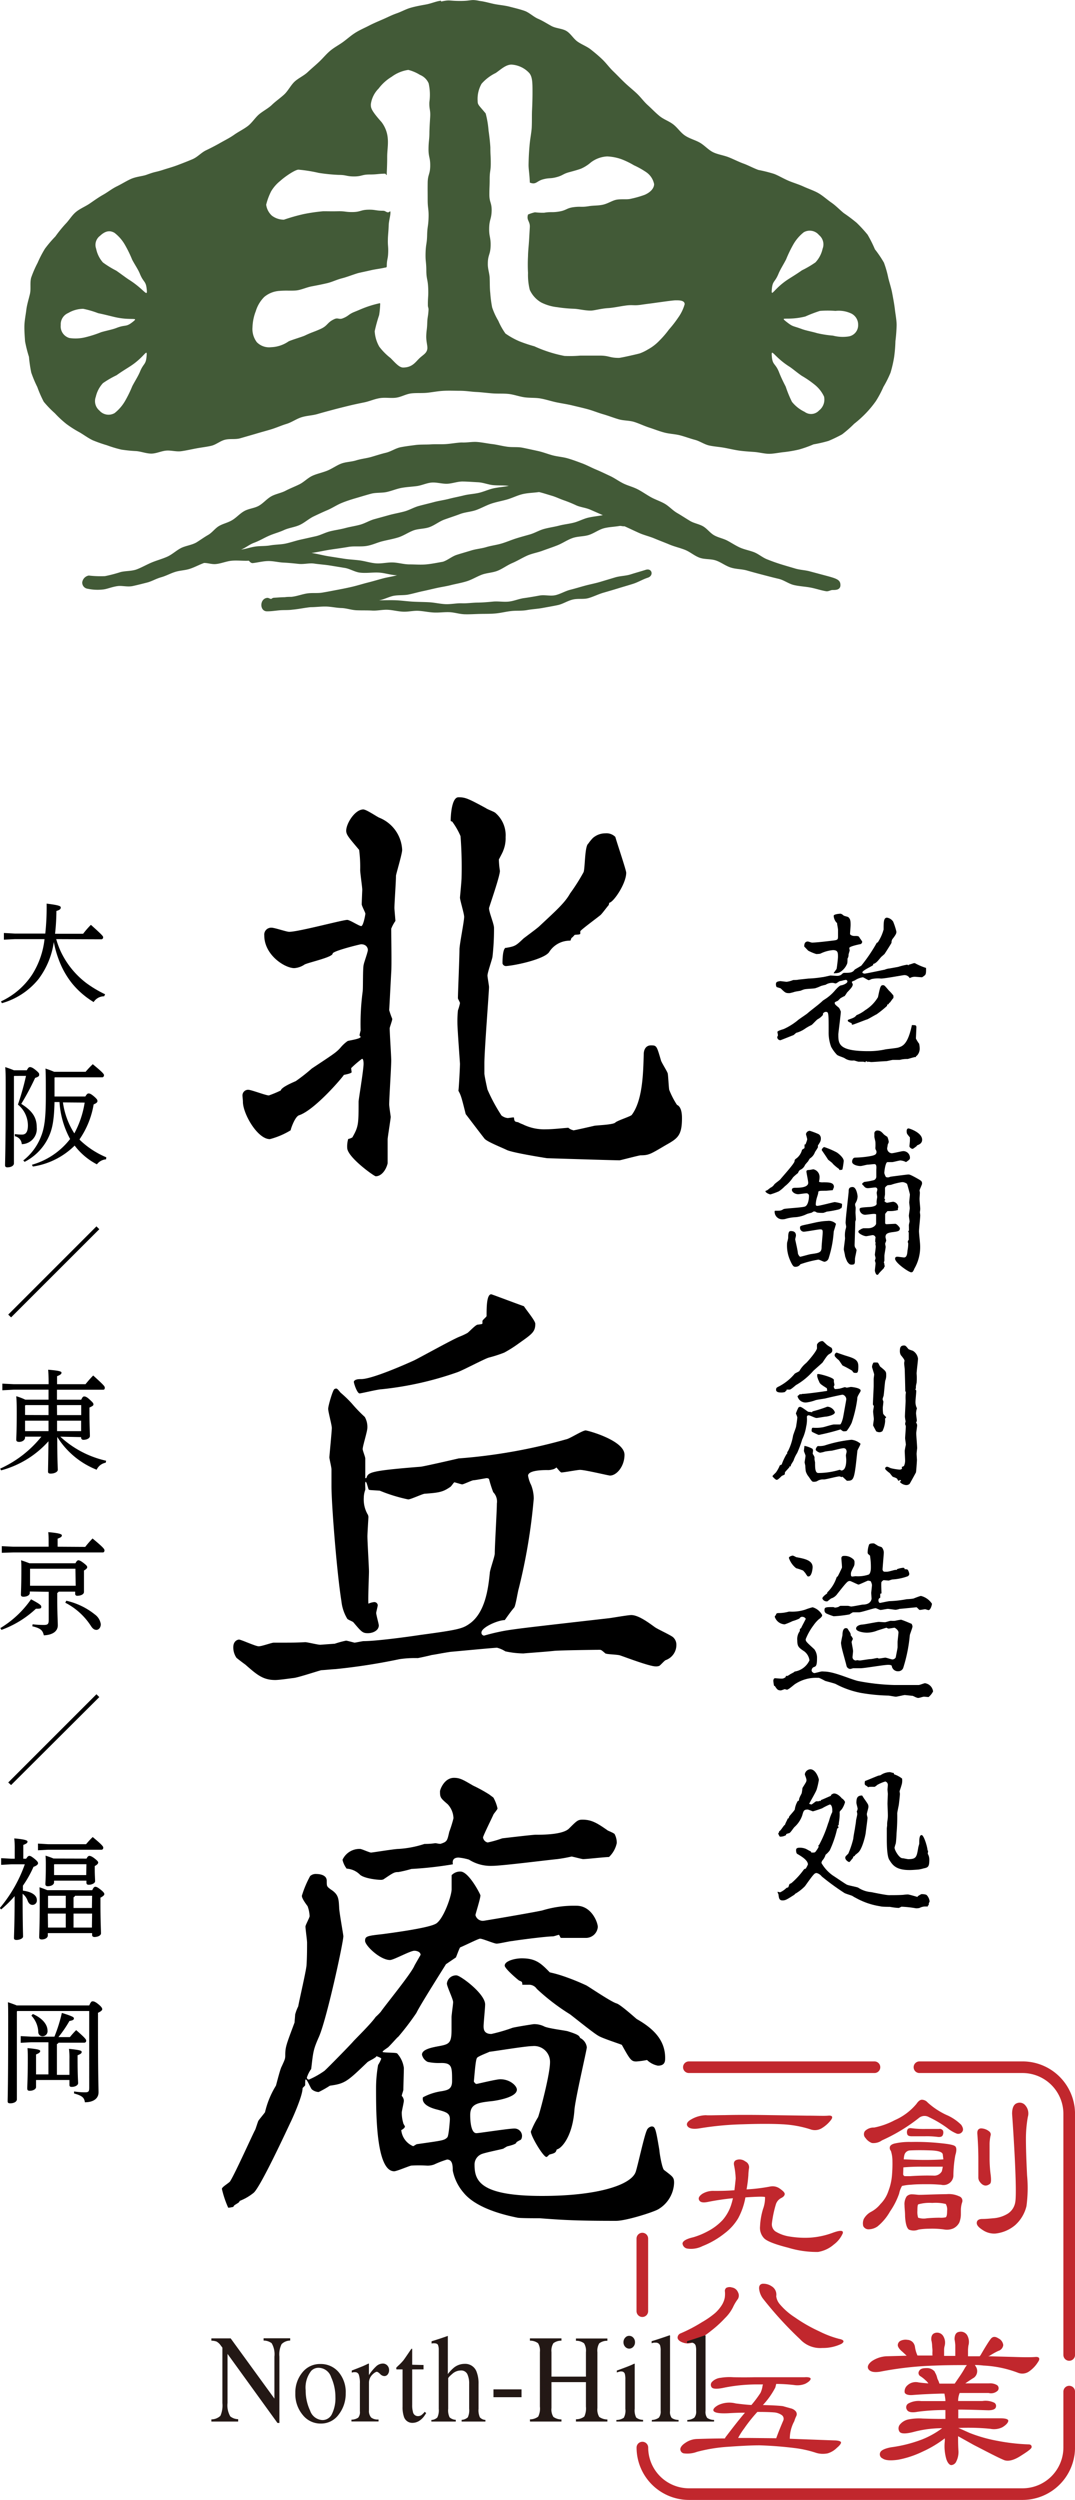 <svg xmlns="http://www.w3.org/2000/svg" viewBox="0 0 215.34 500.7"><g style="isolation:isolate"><g id="Layer_2" data-name="Layer 2"><g id="design"><path d="M178.48,55.71a20.53,20.53,0,0,0-.88-3.1,22.08,22.08,0,0,0-1.81-2.68A25.26,25.26,0,0,0,174.32,47a27.44,27.44,0,0,0-2.19-2.38,32.18,32.18,0,0,0-2.58-1.94c-.84-.69-1.59-1.49-2.46-2.09s-1.71-1.38-2.61-1.9-2-.87-3-1.33-2.09-.77-3-1.16c-1.11-.48-2.05-1.06-2.91-1.38a27.58,27.58,0,0,0-3.11-.78c-1.08-.39-2-.92-3-1.28s-2-.89-3-1.28-2.17-.54-3.1-1-1.73-1.39-2.64-1.91-2-.78-2.93-1.39-1.48-1.54-2.35-2.23-1.92-1-2.78-1.7-1.53-1.43-2.37-2.19-1.39-1.58-2.21-2.35-1.59-1.37-2.41-2.15-1.48-1.49-2.29-2.27-1.38-1.61-2.19-2.39-1.56-1.39-2.33-2-1.85-1-2.66-1.58S114.86,6.73,114,6.21s-2.1-.51-3-1-1.78-1.06-2.69-1.45-1.76-1.25-2.69-1.58-2-.58-3-.84-2.09-.34-3-.52-2-.52-3-.63c0,0,0,0,0,0-1.89-.4-1.48,0-3.88,0s-2-.28-3.85.12c0,0,0-.18-.05-.17-.95.11-1.9.56-3,.76s-2,.36-3,.64S81,2.32,80,2.67s-1.83.79-2.8,1.21-1.85.79-2.78,1.27S72.6,6,71.71,6.56s-1.6,1.22-2.45,1.84-1.73,1.06-2.54,1.73-1.41,1.43-2.17,2.16-1.65,1.46-2.4,2.17-1.89,1.21-2.63,1.91-1.3,1.84-2.05,2.54S55.73,20.29,55,21s-1.83,1.26-2.6,1.92S51,24.62,50.15,25.26,48.28,26.39,47.42,27s-1.84,1.09-2.77,1.62-1.84,1-2.84,1.48-1.69,1.35-2.73,1.79-1.94.79-3,1.19-2,.64-3.08,1c-1.53.47-1.2.23-3.07.91-.86.32-2,.35-3.13.83-.91.4-1.84,1-2.86,1.5S22.16,38.46,21.2,39s-1.78,1.14-2.69,1.76-1.92,1-2.76,1.69-1.37,1.67-2.13,2.43a26.86,26.86,0,0,0-2,2.48,24.14,24.14,0,0,0-2.08,2.44,22,22,0,0,0-1.48,2.85,21.47,21.47,0,0,0-1.3,3c-.26,1.06,0,2.2-.23,3.2S5.93,61,5.81,62s-.36,2.16-.39,3.18.06,2.18.13,3.19a26,26,0,0,0,.78,3.1,27.09,27.09,0,0,0,.46,3.15A23.6,23.6,0,0,0,8,77.51a23.41,23.41,0,0,0,1.29,2.95,20.37,20.37,0,0,0,2.23,2.31,20.43,20.43,0,0,0,2.33,2.16,22,22,0,0,0,2.67,1.69c.89.53,1.7,1.14,2.59,1.56a28.41,28.41,0,0,0,2.84,1,24.6,24.6,0,0,0,2.89.87,29,29,0,0,0,3,.3c1,.09,2,.5,3,.5s2-.52,3-.6,2,.26,3,.12,2-.37,3-.56,2-.29,3-.52,1.81-1,2.82-1.23,2,0,3-.28l3.11-.9c1.05-.32,2.1-.59,3.11-.9s2-.76,3.05-1.08,1.95-1,3-1.33,2.15-.34,3.18-.64,2.07-.58,3.12-.86,2.06-.53,3.12-.79,2.08-.47,3.15-.69,2-.67,3.13-.85,2.16.06,3.25-.09,2-.76,3.14-.87,2.13,0,3.24-.13,2.11-.33,3.22-.38,2.13,0,3.24,0,2.18.19,3.23.24,2.17.2,3.22.28,2.19,0,3.23.11,2.13.52,3.17.67,2.2.06,3.23.24,2.12.54,3.15.76,2.14.37,3.17.62,2.11.49,3.14.77,2,.69,3.07,1,2,.68,3.07,1,2.18.23,3.21.56,2,.81,3,1.13,2,.73,3.06,1,2.14.28,3.2.57,1.94.63,2.89.88,1.88.92,2.84,1.13,2,.27,3,.45,2,.43,3,.57,2,.2,3,.27,2.05.37,3,.37,2.05-.25,3-.34a26.1,26.1,0,0,0,3-.52A24,24,0,0,0,163.49,89a27.22,27.22,0,0,0,3-.69A28.78,28.78,0,0,0,169.21,87a23.54,23.54,0,0,0,2.42-2.12A22.25,22.25,0,0,0,174,82.74,20.38,20.38,0,0,0,176,80.31a20.74,20.74,0,0,0,1.49-2.81,21.8,21.8,0,0,0,1.43-2.86,24.3,24.3,0,0,0,.72-3.13,28.8,28.8,0,0,0,.26-3.19,31.82,31.82,0,0,0,.24-3.19c0-1-.22-2.08-.35-3.18s-.32-2.06-.52-3.15S178.75,56.78,178.48,55.71ZM12.7,65.1a2.45,2.45,0,0,1,1.5-2.41,6,6,0,0,1,3-.84,18.94,18.94,0,0,1,3,.88c1.23.25,2.32.54,3,.7,3.65.92,5.37-.09,3.82,1.12-1.29,1-1.34.43-3.1,1.11-.92.36-2,.54-3.12.87a23,23,0,0,1-3.1,1,8.26,8.26,0,0,1-3.26.17A2.42,2.42,0,0,1,12.7,65.1Zm7.74,17.12a2.46,2.46,0,0,1-.72-2.75,6,6,0,0,1,1.43-2.73,19.29,19.29,0,0,1,2.72-1.58c1-.72,2-1.32,2.57-1.69,3.18-2,3.63-4,3.44-2-.15,1.62-.61,1.26-1.32,3-.38.91-1,1.85-1.53,2.87a24,24,0,0,1-1.42,2.92,8.52,8.52,0,0,1-2.13,2.48A2.42,2.42,0,0,1,20.44,82.22ZM26.34,56c-.59-.38-1.48-1.07-2.52-1.79a19.7,19.7,0,0,1-2.67-1.64,5.93,5.93,0,0,1-1.36-2.75,2.26,2.26,0,0,1,.78-2.59c1-.94,1.91-1.17,2.89-.6a8.09,8.09,0,0,1,2.12,2.45A24.35,24.35,0,0,1,27,52c.52,1,1.19,1.94,1.56,2.86.71,1.74,1.19,1.39,1.35,3C30.14,59.78,29.52,58,26.34,56ZM86.55,26.39c0,1.71-.16,1.7-.18,3.41s.36,1.71.34,3.42-.49,1.7-.51,3.41,0,1.71,0,3.42.23,1.76.18,3.53-.25,1.75-.29,3.52-.26,1.76-.31,3.52.14,1.78.15,3.54.29,1.73.37,3.47-.07,1.74-.06,3.48c0,.49.16.49.13,1-.07,1.32-.22,1.32-.26,2.64s-.16,1.31-.2,2.63c0,1.14.3,1.94.22,2.5-.14.91-.84,1.16-1.61,1.9s-1.41,1.83-3.25,1.83c-.79,0-1.61-1-2.51-1.9a12.09,12.09,0,0,1-2.25-2.27,7,7,0,0,1-.92-3.11,31.15,31.15,0,0,1,.89-3.23,18,18,0,0,0,.21-2.19c0-.12,0-.2-.15-.17a22.48,22.48,0,0,0-2.55.73c-1.24.46-1.23.5-2.47,1s-1.11.81-2.34,1.29c-.73.29-.93-.18-1.65.14-1.55.71-1.27,1.31-2.82,2s-1.61.59-3.16,1.33c-.48.22-2.84.93-3.22,1.15a6.59,6.59,0,0,1-3.51,1.16,3.44,3.44,0,0,1-2.84-1,4.36,4.36,0,0,1-.87-3,9.58,9.58,0,0,1,.66-3.22,6.77,6.77,0,0,1,1.7-2.85,5.25,5.25,0,0,1,3.09-1.21c1.17-.11,2.25,0,3.24-.08s2.09-.62,3.14-.82,2-.38,3.15-.65c1-.24,1.92-.72,3.06-1,.94-.25,1.94-.65,3.07-1,.51-.13,1.53-.33,2.72-.61.85-.19,1.82-.29,2.74-.51.2,0,.33-.06.33-.29,0-1.34.23-1.33.28-2.67s-.1-1.34-.06-2.68c0-.63.13-1.68.16-2.76s.43-2.11.34-2.84c0-.09-.38.21-.48.19-.53-.1-.49-.32-1-.33-1.52,0-1.53-.25-3-.21s-1.51.44-3,.47-1.52-.19-3-.16-1.53,0-3,0a36,36,0,0,0-3.86.56A36.32,36.32,0,0,0,57.41,44a4,4,0,0,1-2.41-.8A3.61,3.61,0,0,1,53.85,41a12.35,12.35,0,0,1,1-2.69,7.64,7.64,0,0,1,1.82-2.08c1-.91,3-2.25,3.65-2.25a29.28,29.28,0,0,1,4.06.65,35.41,35.41,0,0,0,4,.4c1.54,0,1.54.31,3.08.31s1.55-.39,3.09-.39,1.54-.13,3.09-.17c.2,0,.25.4.36.23,0-.56.1-2,.09-3.6,0-1.17.23-2.48.12-3.64a6.15,6.15,0,0,0-1.27-3.34c-2.22-2.49-2.12-2.9-2.12-3.58a5.47,5.47,0,0,1,1.55-3.11A9.29,9.29,0,0,1,79,15.37,7.31,7.31,0,0,1,82.32,14a8.33,8.33,0,0,1,2.34,1,3.2,3.2,0,0,1,1.73,1.68,10.41,10.41,0,0,1,.15,3.77c-.06,1.49.25,1.5.16,3S86.6,24.9,86.55,26.39ZM130.3,70a9,9,0,0,1-1.59.77c-.19.08-3.81.91-4.2.91-1.93,0-1.93-.46-3.86-.46s-1.93,0-3.86,0a24.38,24.38,0,0,1-3.18.07,25.83,25.83,0,0,1-3.09-.79,26.15,26.15,0,0,1-2.94-1.14,30.38,30.38,0,0,1-3-1,15.44,15.44,0,0,1-2.8-1.56,13.59,13.59,0,0,1-1.43-2.55,13.73,13.73,0,0,1-1.23-2.67,22.93,22.93,0,0,1-.38-2.91c-.11-.89-.08-1.86-.12-2.92,0-.91-.4-1.88-.37-2.93,0-1.79.51-1.78.56-3.56s-.33-1.8-.29-3.58.47-1.78.5-3.57c0-1.56-.46-1.57-.46-3.13s.06-1.57.06-3.13.22-1.57.22-3.14-.08-1.56-.08-3.13c0-.23-.12-1.82-.36-3.4a19.18,19.18,0,0,0-.58-3.46C96.39,21,96.21,21,96.21,20.2A6.15,6.15,0,0,1,97,16.77a9,9,0,0,1,2.83-2.15c1-.68,2-1.68,3.16-1.68a5.27,5.27,0,0,1,3.57,1.7c.63.76.64,2,.64,3.75,0,.58,0,1.75-.09,3.61-.06,1,0,2.22-.07,3.63-.08,1.09-.34,2.28-.44,3.61-.15,1.73-.17,2.69-.19,3.67s.2,1.92.25,3.66c1.27.5,1.33-.3,2.65-.65s1.39-.09,2.71-.44,1.24-.65,2.56-1c1-.27,1.72-.47,2.32-.69a7.71,7.71,0,0,0,2-1.27,5.88,5.88,0,0,1,3.26-1.19,9.93,9.93,0,0,1,2.81.54,16,16,0,0,1,2.54,1.23A16.46,16.46,0,0,1,130,34.5a3.8,3.8,0,0,1,1.56,2.38c0,.75-.62,1.59-1.89,2.14a20.2,20.2,0,0,1-2.77.79c-.82.21-1.84,0-2.89.19-.86.17-1.71.78-2.72,1s-1.86.13-2.85.3c-1.5.24-1.54,0-3,.19s-1.43.64-2.93.88-1.54,0-3,.24a13.87,13.87,0,0,1-1.82-.09,7.59,7.59,0,0,0-1.39.45c-.36,1.18.44,1.32.36,2.54l-.14,2.45c-.07,1.22-.21,2.33-.22,3.35a30.67,30.67,0,0,0,0,3.35,12.48,12.48,0,0,0,.35,3.39,5.58,5.58,0,0,0,2.31,2.54,9.44,9.44,0,0,0,3.23.94,26.87,26.87,0,0,0,3.33.31c1,.05,2.13.37,3.35.37.68,0,2-.41,3.48-.5,1.09-.07,2.26-.34,3.43-.5,1.57-.22,1.61.06,3.18-.17s1.57-.2,3.14-.43c.58-.07,3.19-.46,3.77-.46s1.81-.05,1.81.78a8.7,8.7,0,0,1-1.31,2.7A22.89,22.89,0,0,1,134.53,66a18.76,18.76,0,0,1-1.92,2.23A9.36,9.36,0,0,1,130.3,70Zm34.29-22.92a2.41,2.41,0,0,1,.72,2.74,5.84,5.84,0,0,1-1.43,2.73,20.25,20.25,0,0,1-2.71,1.59c-1,.71-2,1.31-2.57,1.68-3.18,2-3.64,4-3.45,2,.16-1.62.62-1.26,1.33-3,.38-.91,1-1.85,1.52-2.87A25.36,25.36,0,0,1,159.42,49a8.44,8.44,0,0,1,2.13-2.49A2.41,2.41,0,0,1,164.59,47.08Zm0,35.14a2.16,2.16,0,0,1-2.89.26,7.25,7.25,0,0,1-2.53-2,23.4,23.4,0,0,1-1.25-3.05c-.52-1-1-2-1.36-2.94-.71-1.74-1.25-1.35-1.41-3-.19-2,.31-.09,3.49,1.93.59.37,1.44,1.12,2.48,1.84A19.87,19.87,0,0,1,163.66,77a6.65,6.65,0,0,1,1.94,2.43A2.77,2.77,0,0,1,164.59,82.22ZM158.1,64.48c-1.55-1.22.09-.18,3.75-1.09a28.4,28.4,0,0,1,2.92-1.12,20.36,20.36,0,0,1,3.12,0,5.89,5.89,0,0,1,2.93.42,2.48,2.48,0,0,1,1.61,2.37,2.27,2.27,0,0,1-1.88,2.32,7.75,7.75,0,0,1-3.16-.16,21.64,21.64,0,0,1-3.2-.5c-1.09-.33-2.23-.5-3.15-.86C159.28,65.22,159.39,65.48,158.1,64.48Z" transform="translate(-0.53)" fill="#425a37"/><path d="M165.54,115.18l-2.84-.76c-.88-.24-1.9-.26-2.9-.56s-1.86-.54-2.82-.84-1.87-.63-2.8-1-1.71-1.08-2.62-1.43-1.93-.53-2.8-.92-1.78-1-2.57-1.41-1.82-.6-2.62-1.06-1.4-1.32-2.19-1.78-1.82-.61-2.61-1.08-1.74-1.1-2.62-1.61-1.59-1.34-2.48-1.85-1.89-.82-2.78-1.32-1.73-1.1-2.64-1.57-1.93-.71-2.85-1.16-1.75-1.08-2.68-1.51-1.84-.88-2.8-1.28-1.84-.89-2.81-1.25-1.92-.72-2.9-1-2-.33-3-.6-1.93-.65-3-.88-2-.44-3-.64-2-.05-3.08-.2-2-.41-3-.53-2-.34-3-.42-2,.15-3.09.1c0,0,0,0-.09,0-1,.05-2.05.25-3.05.32s-2.08,0-3.08.06-2.09,0-3.08.13-2.06.26-3,.45-1.93.87-2.91,1.1-2,.57-2.94.84-2,.37-3,.68-2.07.3-3,.65S67,93.91,66,94.3s-2,.58-2.91,1-1.67,1.25-2.58,1.7-1.88.82-2.78,1.29-2,.63-2.88,1.13-1.57,1.36-2.46,1.87-2,.55-2.93,1.07-1.58,1.33-2.48,1.85-1.75.66-2.56,1.13-1.38,1.33-2.2,1.8-1.54,1-2.36,1.51c-1,.55-2.17.65-3.1,1.13S35,111.07,34,111.51s-2.11.74-3.07,1.14-2,1-3,1.38-2.23.29-3.23.54a28.68,28.68,0,0,1-3.14.82,20.25,20.25,0,0,1-3.24-.12A1.6,1.6,0,0,0,17,116.65a1.24,1.24,0,0,0,1.11,1.27,9.44,9.44,0,0,0,3,.15c.81-.06,1.76-.51,2.94-.68.87-.14,1.94.2,3,0,.9-.19,1.87-.44,2.93-.71.9-.22,1.79-.77,2.82-1.06s1.8-.75,2.81-1.07,2-.3,3-.64,1.81-.8,2.8-1.16c.74,0,1.53.28,2.26.23,1.12-.08,2.21-.59,3.33-.68s2.26.06,3.38,0c.17.19.44.52.79.48,1-.11,2-.39,3.06-.41s2.05.26,3.08.31,2,.15,3.06.26,2.1-.21,3.12-.06,2.05.21,3.07.37l3,.49c1,.15,2,.8,3,.94,1.28.17,2.59-.07,3.86,0s2.37.51,3.65.53c-1,.29-1.83.37-2.84.64s-2,.57-3,.82-2,.57-3,.81-2,.44-3.06.64-2.05.4-3.08.57-2.1,0-3.14.18-2,.56-3.06.67c-.44,0-.89,0-1.33.07-.73,0-1.47.08-2.2.11a1,1,0,0,0-.49.24c-.25,0-.54-.24-.78-.22-1.6.12-1.62,2.78,0,2.7.83,0,1.66-.14,2.49-.21s1.67,0,2.49-.12c1.23-.1,2.44-.38,3.66-.5,1,0,2.07-.15,3.1-.13s2.06.27,3.09.3,2,.41,3.08.45,2.06,0,3.09.06,2.07-.21,3.1-.16,2,.33,3.08.38,2.07-.23,3.1-.17,2,.29,3.08.34,2.07-.11,3.1-.07,2,.39,3.08.42,2.09-.05,3.13-.07,2.09,0,3.12-.1,2.06-.37,3.1-.48,2.09,0,3.12-.19,2.08-.23,3.1-.42,2.06-.36,3.08-.58,1.93-.86,3-1.11,2.14,0,3.15-.29,1.95-.78,2.95-1.07,2-.58,3-.89,2-.59,3-.91,1.91-.89,2.9-1.21c1.28-.41.87-2-.42-1.58-1,.32-2,.59-3,.91s-2.1.3-3.1.6-2,.6-3,.9-2,.48-3,.75-2,.58-3,.83-2,.87-3,1.09-2.15-.12-3.18.07-2,.36-3.08.51-2,.59-3.07.7-2.1-.1-3.14,0-2.07.19-3.12.2-2.08.18-3.13.14-2.2.22-3.29.17-2.17-.32-3.27-.38-2.18-.06-3.28-.12-2.17-.22-3.26-.27-2.4,0-3.49,0c1-.15,2.08-.75,3-.91s2-.06,2.9-.24,1.88-.47,2.83-.67,1.88-.43,2.83-.64,1.9-.34,2.84-.58,2.13-.44,3.18-.77,2-.93,3-1.31,2.18-.39,3.19-.8,1.9-1.1,2.91-1.53,1.92-1,2.92-1.46,2.11-.63,3.11-1,2.07-.72,3.07-1.12,1.94-1.07,3-1.44,2.22-.28,3.25-.61,2-1.07,3-1.34,2.17-.29,3.24-.48c.33,0,.57.12.9.07,1,.44,1.93.9,2.94,1.35s2.07.68,3.09,1.11,2,.79,3,1.21,2.07.65,3.1,1.06,1.87,1.19,2.91,1.57,2.23.2,3.28.56,1.92,1.08,3,1.42,2.18.28,3.24.59,2.08.58,3.15.86,2.09.55,3.17.8,2,1,3.08,1.25,2.16.29,3.25.49,2.11.57,3.2.75c.44.07.9-.25,1.26-.25.64,0,1.42,0,1.58-.77C169,116.06,168.11,115.87,165.54,115.18ZM63.32,103.45c.94-.45,1.88-.89,2.82-1.29s1.82-1,2.78-1.4,2-.73,2.93-1,2-.6,3-.87S77,98.76,78,98.54s2-.65,3-.83S83,97.49,84,97.36s2-.63,3-.71,2.1.28,3.12.24,2.06-.46,3.08-.45,2.08.1,3.1.15,2.05.49,3.06.58,2.09,0,3.09.15c-1,.19-2,.26-3,.47s-2,.69-3,.92-2,.26-3,.51-2,.43-3,.69-2,.38-3,.65-2,.5-3,.77-1.91.83-2.9,1.1-2,.44-3,.71l-3,.83c-1,.27-1.9.85-2.89,1.12s-2,.41-3,.68-2,.39-3,.64-1.93.78-2.93,1-2,.45-3,.67-2,.58-3,.79-2.06.18-3.07.36-2.07.09-3.08.25-1.73.46-2.75.59c1-.4,1.61-1,2.64-1.38s1.91-.93,2.93-1.38,2-.68,3-1.14,2.1-.56,3.1-1S62.33,103.94,63.32,103.45Zm6,8.43-3.06-.48c-1-.16-2.3-.51-3.33-.65,1.2-.16,2.61-.49,3.8-.67s2.38-.33,3.57-.54,2.45,0,3.64-.19,2.1-.67,3.17-.94,2.16-.45,3.21-.78,2-1,3-1.38,2.22-.3,3.26-.68,1.92-1.13,3-1.52,2.09-.71,3.12-1.1,2.19-.43,3.22-.8,2-.93,3-1.27,2.14-.54,3.19-.84,2.06-.83,3.13-1.08,2.19-.25,3.27-.41c.87.21,1.69.49,2.52.73s1.66.65,2.47.93,1.66.63,2.45,1,1.9.47,2.8.86,1.64.72,2.54,1.11c-1,.19-1.87.26-2.86.48s-1.91.74-2.89,1-2,.35-3,.61-2,.39-3,.66-1.87.82-2.84,1.1-2,.55-2.92.85-1.89.72-2.86,1-2,.4-3,.7-2,.36-3,.67-1.95.57-2.91.88-1.8,1.07-2.76,1.38c-1.11.19-2.24.43-3.34.53s-2.26,0-3.37,0-2.23-.36-3.35-.39-2.24.27-3.36.18-2.2-.46-3.31-.6S70.44,112.06,69.32,111.88Z" transform="translate(-0.53)" fill="#425a37"/><path d="M11.79,188.09a16.59,16.59,0,0,0,.93,2.52,17.07,17.07,0,0,0,5.1,6.28,23.18,23.18,0,0,0,3.77,2.25l-.2.4a2.48,2.48,0,0,0-2.1,1.16A16.78,16.78,0,0,1,15,197a17,17,0,0,1-2.69-4.77,20.66,20.66,0,0,1-1-3.57,16.07,16.07,0,0,1-3.07,7.44,14.47,14.47,0,0,1-7.33,4.82l-.18-.36A15,15,0,0,0,7,195.15a16.69,16.69,0,0,0,2.45-7.06H3.54l-2.23.11v-1.34l2.23.12H9.6a48.92,48.92,0,0,0,.27-6c2.49.31,2.83.49,2.83.78s-.18.49-.87.69a44.3,44.3,0,0,1-.27,4.57h5.62a18,18,0,0,1,1.56-1.79c2.29,2.05,2.45,2.28,2.45,2.48a.38.38,0,0,1-.36.42Z" transform="translate(-0.53)"/><path d="M3.39,215.49l-.07.06V233c0,.47-.56.8-1.32.8-.33,0-.46-.16-.46-.45,0-.69.13-2.78.13-16,0-1.43,0-2.45-.09-3.63.58.2,1.18.4,1.74.64H5.9c.29-.55.45-.64.63-.64s.51.06,1.2.64.65.67.65.92-.2.42-.81.6a53.33,53.33,0,0,1-2.78,5.21c2.27,1.43,3.1,2.76,3.1,4.72a3.06,3.06,0,0,1-3,3.35,1.71,1.71,0,0,0-1.38-1.59l0-.44a8.64,8.64,0,0,0,1.43.11c.71,0,1.18-.45,1.18-1.85a5.42,5.42,0,0,0-2-4.16,52.21,52.21,0,0,0,1.62-5.75Zm13.16,12.85a17.2,17.2,0,0,0,5.28,3.45l-.06.41a2.53,2.53,0,0,0-1.83,1,13.24,13.24,0,0,1-4.39-3.67l-.07-.09-.2.2a15.08,15.08,0,0,1-8.17,4l-.18-.36a14.73,14.73,0,0,0,7.35-4.79c.09-.11.2-.24.29-.37a17.85,17.85,0,0,1-2.12-7.4h-1c-.09,4.1-.53,5.79-1.43,7.51a10.63,10.63,0,0,1-4.56,4.47l-.27-.28a11.19,11.19,0,0,0,3.52-4.71c.76-1.84,1-3.92,1-8.24,0-2.94,0-4.28-.07-5.46.58.2,1.16.4,1.72.65h6.32a19.81,19.81,0,0,1,1.43-1.52c2.12,1.74,2.25,2,2.25,2.21s-.13.42-.36.42H11.52l-.07.07v3.77h6.17c.34-.54.47-.61.67-.61s.49.09,1.11.63.65.71.65.91-.18.42-.76.65a17.33,17.33,0,0,1-2.83,7Zm-3.41-7.55A15.32,15.32,0,0,0,15.42,227a19.14,19.14,0,0,0,2.07-6.17Z" transform="translate(-0.53)"/><path d="M2.18,263.29l17.67-17.67.57.57L2.75,263.85Z" transform="translate(-0.53)"/><path d="M12.61,287.74a19.86,19.86,0,0,0,9.18,4.82l-.09.4a2.48,2.48,0,0,0-1.81,1.4A16.38,16.38,0,0,1,12,287.79c0,5,.11,6.13.11,6.57s-.66.78-1.44.78c-.36,0-.52-.13-.52-.4,0-.67.05-2,.09-6.08a19.44,19.44,0,0,1-9.49,5.83l-.18-.35a22.42,22.42,0,0,0,8.25-6.4H5.55v.16c0,.51-.54.89-1.18.89-.4,0-.58-.15-.58-.42,0-.56.09-1.49.09-5.3,0-1.21,0-2.28-.09-3.43a11.87,11.87,0,0,1,1.8.69h4.66v-2h-7L1,278.45v-1.33l2.27.11h7c0-1.58-.05-2.3-.09-2.9,2.4.2,2.67.38,2.67.6s-.15.41-.89.7v1.6h5.7c.47-.58,1-1.2,1.54-1.74,2.21,2,2.32,2.18,2.32,2.45s-.11.4-.31.4H11.94v2H16.8c.26-.56.4-.65.58-.65s.44,0,1.07.58.8.76.8,1-.18.35-.8.64v1c0,2.43.09,4,.09,4.7,0,.45-.61.76-1.27.76a.43.43,0,0,1-.49-.45v-.09Zm-2.36-4.32v-2H5.64l-.09.11v1.87Zm0,3.21v-2.09H5.55v2.09Zm1.71-3.21h4.84v-2H11.94Zm0,1.12v2.09h4.82v-2.09Z" transform="translate(-0.53)"/><path d="M.6,326.08a20.07,20.07,0,0,0,6.15-5.77c1.85,1,2.05,1.2,2.05,1.52s-.22.37-.85.37H7.73a20.15,20.15,0,0,1-6.91,4.24Zm17-16.26a20.4,20.4,0,0,1,1.47-1.69c2.12,1.76,2.39,2.11,2.39,2.38s-.14.42-.34.42h-18L.89,311v-1.33l2.27.11h7.11v-.6c0-1,0-1.56-.07-2.32,2.23.2,2.72.4,2.72.65s-.15.4-.85.66v1.61ZM6.5,318.75V319c0,.49-.53.8-1.29.8-.31,0-.49-.13-.49-.4,0-.54.09-1.67.09-4.9,0-1,0-1.47-.06-2,.57.18,1.13.38,1.69.6h9.2c.24-.47.42-.6.6-.6s.47.11,1.05.56.71.62.71.82-.18.4-.65.67v.8c0,2.36,0,3.17,0,3.48,0,.53-.71.78-1.34.78a.38.38,0,0,1-.42-.43v-.4h-3.3a.94.94,0,0,1-.29.27v1.31c0,2.83.11,4.41.11,5.17,0,1.07-.87,1.92-2.8,2-.23-1-.63-1.41-2.3-1.81l.05-.4a19.78,19.78,0,0,0,2.29.13c.76,0,.94-.2.94-1v-5.64Zm9.14-4.56H6.55l0,0v3.41h9.14Zm-1.83,6.41a14,14,0,0,1,5.73,2.76,2.9,2.9,0,0,1,1.18,1.94c0,.69-.43,1.14-.87,1.14s-.76-.23-1.16-.87A13.35,13.35,0,0,0,13.61,321Z" transform="translate(-0.53)"/><path d="M2.18,357l17.67-17.67.57.57L2.75,357.52Z" transform="translate(-0.53)"/><path d="M5.77,372.27c.33-.51.47-.57.65-.57s.4.09,1,.57.73.72.73.9-.15.46-.91.73a21.82,21.82,0,0,1-2.12,3.77v1c1.88.23,2.79,1,2.79,1.85a.88.88,0,0,1-.85,1c-.44,0-.76-.24-1-.85a3,3,0,0,0-1-1.38v.38c0,5.84.09,7.6.09,8.18,0,.4-.69.69-1.33.69-.32,0-.49-.11-.49-.38,0-.76.13-2.5.13-8.4a22.71,22.71,0,0,1-2.7,2.67l-.26-.29a28.11,28.11,0,0,0,5-8.75H2.76l-2,.11v-1.34l2.05.11h.67v-1.8a19.19,19.19,0,0,0-.09-2.27c2.18.2,2.65.4,2.65.64s-.15.4-.84.67v2.76Zm12-2.91c.42-.49.87-1,1.33-1.43,1.81,1.49,2.12,1.89,2.12,2.12s-.13.42-.36.42H10.14l-2,.11v-1.34l2,.12ZM19,378.58c.27-.56.42-.69.62-.69s.43.07,1.05.56.76.73.76.91-.2.42-.78.71v1.14c0,3.47.11,5.41.11,6,0,.45-.65.74-1.32.74-.29,0-.46-.16-.46-.4v-.38H10.11v.47c0,.46-.53.8-1.22.8-.36,0-.51-.16-.51-.45,0-.64.11-2.27.11-7,0-1.43,0-2-.05-3,.54.18,1.05.36,1.56.58Zm-1.14-6.33c.22-.42.4-.55.56-.55s.47.06,1.07.53.71.65.71.82-.18.43-.69.69v.81c0,.95.07,1.85.07,2.23s-.63.71-1.29.71c-.29,0-.45-.16-.45-.4v-.43H11.36V377c0,.45-.53.78-1.27.78-.33,0-.47-.16-.47-.45s.09-1.15.09-3.52c0-1,0-1.49-.06-2.16.53.18,1.09.36,1.6.58Zm-7.71,7.53v2.36h3.55v-2.45H10.2Zm0,6.28h3.55v-2.8H10.11Zm7.69-12.69H11.43l-.07.06v2.12H17.8Zm1.14,6.32H15.57a.62.62,0,0,1-.31.31v2.14h3.68Zm0,3.57H15.26v2.8h3.68Z" transform="translate(-0.53)"/><path d="M4,402.77l-.09.09v17.6c0,.49-.61.8-1.32.8-.38,0-.53-.11-.53-.4,0-.67.11-3.36.11-15.91,0-1.78,0-2.85-.05-3.94.85.29,1.41.49,1.76.65H18.4c.34-.74.47-.83.69-.83s.51.07,1.14.58.78.8.78,1-.22.43-.85.72v1.76c0,11.16.11,13.23.11,14.16,0,1.23-1,2-2.74,2-.11-.85-.44-1.3-2.16-1.76l0-.41a13.67,13.67,0,0,0,2.19.18c.71,0,.84-.18.84-.91V402.77Zm8.26,6.35a.56.56,0,0,1-.33.27v6.17h2.51v-3.21a14.07,14.07,0,0,0-.09-2c2.34.24,2.54.38,2.54.62s-.15.4-.82.67v.65c0,3.63.11,4.5.11,4.92s-.56.76-1.29.76c-.31,0-.45-.11-.45-.38v-1H7.75v1.41c0,.42-.58.75-1.27.75-.33,0-.49-.13-.49-.44,0-.92.11-1.9.11-6.06,0-.74,0-1.25-.06-2.05,2.31.22,2.54.38,2.54.6s-.16.4-.83.67v4h2.48v-6.44H6.77l-2.09.11v-1.34l2.09.11h4.66a29.79,29.79,0,0,0,1.49-4.76c2.27.71,2.41.87,2.41,1.11s-.14.38-.89.51A24.25,24.25,0,0,1,12.23,408h2.3a16.08,16.08,0,0,1,1.26-1.4c1.9,1.65,2,1.89,2,2.12a.37.37,0,0,1-.36.4Zm-5.15-5.75c2.08.92,2.94,2.23,2.94,3.34a1,1,0,0,1-1,1.12A.83.83,0,0,1,8.2,407a5.05,5.05,0,0,0-1.38-3.3Z" transform="translate(-0.53)"/><path d="M180.46,193.65a12.67,12.67,0,0,1,1.77-.44s.11,0,.32.15v-.15c.18,0,1-.32,1.12-.32a.77.77,0,0,1,.36.14,12,12,0,0,0,2,.83c0,.4.07,1.26-.25,1.48a4.41,4.41,0,0,1-.54.39c-.26,0-1.26-.1-1.48-.1a2,2,0,0,0-1,.28,1.18,1.18,0,0,0-1.12-.61c-.18,0-3.89.69-4.61.69a6.13,6.13,0,0,0-1.91.1c-.46.22-.5.22-.61.22s-1-.58-1.15-.58a4,4,0,0,0-1.58.62c-.11.07-.61.21-.61.32s.18.4.18.47c0,.43-.33.79-1.12,1.62-.07.07-.32.54-.4.57s0,.08,0,.11a6,6,0,0,0-.83.43c-.11,0-.54.51-.65.58-.57.25-.61.29-.61.4,0,.28.07.35.86,1a3.57,3.57,0,0,1,.36.76c0,.54-.5,4.32-.5,4.53,0,1.91,0,3.39,6,3.39a15.47,15.47,0,0,0,3.45-.36c.4-.07,2.2-.25,2.56-.36.9-.29,1.91-.65,2.73-4.5.72,0,.9,0,.9.47L184,208a6.76,6.76,0,0,0,.65,1.05,4.58,4.58,0,0,1,.11,1,2,2,0,0,1-.58,1.4c-.14.07-.14.07-.18.25s0,0-.07,0c-.25,0-1.37.36-1.58.4a5.78,5.78,0,0,0-1.59.18l-1.44,0-1.19.25c-.5,0-2.62.18-3.09.18-.07,0-.47-.07-.58-.07a.2.2,0,0,0-.14.11c0-.07-.11-.18-.14-.18h-.26v.18l-.46-.11-1,0-.87-.25a2.7,2.7,0,0,1-1.9-.47c-.4-.21-1.12-.39-1.48-.64a7.46,7.46,0,0,1-1.19-1.62,8.17,8.17,0,0,1-.5-3c0-3.82,0-4-.58-4-.25,0-.68.29-.54.58a3.35,3.35,0,0,1-1.08.9c-.21.11-1,1-1.22,1.15a9.67,9.67,0,0,0-1.44.83,5.9,5.9,0,0,1-1.66.75s-.47.44-.57.47c-.33.11-2.52,1-2.56,1a.64.64,0,0,1-.65-.61,3.28,3.28,0,0,1,.15-.36c0-.07-.11-.65-.11-.69,0-.25,1.22-.54,1.33-.61a12.73,12.73,0,0,0,2.66-1.65c.26-.26,1.7-1.19,2-1.44.86-.76,2.34-1.8,3.13-2.59,0,0,.69-.44.83-.55a9,9,0,0,0,1.55-1.43s.83-1,1.22-1.05,1.3-.39,1.3-.79a.34.34,0,0,0-.33-.32l-.5.1a3.81,3.81,0,0,1-.65.15c-.14,0-.72.47-.86.47s-.43-.11-.51-.11a2.45,2.45,0,0,0-1.54.39c-.11,0-.76.18-.9.22a8.39,8.39,0,0,1-1.19.47c-.33.07-1.84.11-2.13.21-.1,0-.64.22-.72.26s-1.11.18-1.29.25-.87.25-1,.25c-.76,0-.83-.07-1.73-.94-.1-.07-.79-.25-.83-.28a1.09,1.09,0,0,1-.14-.51c0-.5.18-.57.83-.68.22,0,1.15.14,1.33.14a5.22,5.22,0,0,0,1.3-.36c.14,0,.86,0,1-.07l2.05-.22a22.14,22.14,0,0,0,2.77-.28c.25,0,1.58-.33,1.62-.33.21,0,1.19.07,1.37.07a1.54,1.54,0,0,0,.79-.21c.39-.36.43-.4.72-.4,1,0,1.58,0,2-.65,0,0,1.29-.75,1.33-.79a32.59,32.59,0,0,0,3.09-4.57,1.12,1.12,0,0,0,.22-.11,8.85,8.85,0,0,0,1.15-2.55c0-1.44,0-2.38.69-2.38a1.83,1.83,0,0,1,1.22.79,13,13,0,0,1,.65,2c0,.29,0,.47-.65,1.33a1.18,1.18,0,0,0-.32.9c0,.07-1.41,2.3-1.44,2.3s-.08.08-.51.44-1,1.4-1.73,1.51c0,0,0,.18,0,.21-.14.22-2.16,1.08-2.16,1.48,0,.14.25.25.47.25s3.63-.72,4-.79a3.39,3.39,0,0,1,1-.25ZM173,189.07s-2.34.44-2.34.8c0,.07.07.43.07.5s-.22.72-.22.83a1.33,1.33,0,0,1-.21.79c0,.11,0,.83-.07,1a3.48,3.48,0,0,1-1.59,1.8,3.66,3.66,0,0,1-1.08.15c-.14,0,.47-.72.54-.87s.29-2.09.29-2.41c0-.83,0-1.37-1-1.37a7.06,7.06,0,0,0-2.55.72,5.4,5.4,0,0,1-.8.07,10,10,0,0,1-1.62-.68l-.79-.83c0-.25,0-1,.72-1,.15,0,.69.22.83.22.83,0,3.24-.29,4.14-.4s1.08-.14,1.08-.79c0-.21,0-1.22,0-1.4s-.18-1.08-.18-1.19,0-.14-.18-.29a2.3,2.3,0,0,1-.51-1.29c0-.36,1.26-.43,1.33-.43s.26,0,.69.39c.14.07.79.22.9.29.39.36.47.65.47,1.58,0,.29-.11,1.51-.11,1.77s.5.43.83.43c.79,0,.86,0,1.07.32,0,.07.54.72.54.87a.54.54,0,0,1-.18.32C173.08,189,173.08,189.07,173,189.07Zm5.83,11.7a.58.58,0,0,0-.29.29c0,.07,0,.07-.18.11s-.11.25-.14.29a21.44,21.44,0,0,1-2.09,1.69c-.32.14-1.59.9-1.84,1-.5.14-2.77,1.08-3,1.08s-.11-.25-.15-.29a5.36,5.36,0,0,1-.72-.36c0-.07-.07-.11-.07-.18a.19.19,0,0,1,.14-.18c1.08-.39,1.23-.43,1.62-.9a7,7,0,0,0,1.73-1,7.64,7.64,0,0,0,2.56-2.6c.43-2,.5-2.41,1-2.41.29,0,.36.11,1.19,1.08a7.36,7.36,0,0,1,.9,1,2.24,2.24,0,0,1,0,.5C179.35,200,178.88,200.7,178.81,200.77Z" transform="translate(-0.53)"/><path d="M163.76,230.8a2.42,2.42,0,0,1-1,1.22,6.1,6.1,0,0,0-.36.58c-.11.11-.54.61-.61.72a1.84,1.84,0,0,1-1,1,1.19,1.19,0,0,0-.4.61,10.33,10.33,0,0,0-1,.87,7.48,7.48,0,0,1-1.65,1.8,7.34,7.34,0,0,1-1.19,1,14.39,14.39,0,0,1-1.69.62c-.18,0-1-.33-1-.65,0-.07.28-.15.35-.18s.65-.54.8-.58a1.8,1.8,0,0,0,.61-.57c.14-.22,1.12-.87,1.26-1.08.43-.54,2.73-3.06,2.81-3.57,0-.32.11-.39.5-.68a3.15,3.15,0,0,0,1-1.62c.11-.11.5-.29.5-.4s0-.54,0-.61.11-.07.18-.07a5.75,5.75,0,0,0,.36-1c0-.18-.25-1-.25-1.05a.8.8,0,0,1,.75-.68,14.89,14.89,0,0,1,1.8.68,1,1,0,0,1,.43.87c0,.46-.1.64-.5,1.26a.37.37,0,0,0-.07.39C164.41,229.86,163.83,230.62,163.76,230.8Zm1.55,6c1.3,0,2.27,0,2.27.94a5.64,5.64,0,0,1-.25.64c-.22,0-1.19.11-1.37.11-1.19,0-1.51,0-1.51.29s-.29,1.08-.33,1.26a5.52,5.52,0,0,0-.18,1.19.27.27,0,0,0,.29.29c.47,0,3.28-.76,3.49-.76s1.48.25,1.48.4c0,.32,0,.82-.25.86-.08,0-.26.18-.29.18a20.15,20.15,0,0,1-2.52.47,6.37,6.37,0,0,1-.69.25,7.32,7.32,0,0,1-1.29-.07,1,1,0,0,0-.58-.22c-.11,0-.39.22-.47.25s-.9.22-1,.29a6.11,6.11,0,0,1-2.16.61,8.33,8.33,0,0,0-2.12.36,2.08,2.08,0,0,1-.54.07,1.52,1.52,0,0,1-1.59-1.58c0-.14.11-.14.18-.14,1,0,1.08,0,1.62-.33.25-.14,3.6-.28,4.25-.5s.83-1.48.83-2.09A.51.51,0,0,0,162,239c-.25,0-1.37.18-1.58.18-.62,0-1.26-.43-1.26-.86s.43-.43.75-.43c.65,0,2.52,0,2.52-1,0-.36-.36-2-.36-2.23s.11-.33.5-.33c.15,0,.8-.14.9-.14a1.56,1.56,0,0,1,1.23,1.51c0,.22,0,.4-.11,1A2.1,2.1,0,0,0,165.31,236.81Zm2.23,9.83a22,22,0,0,1-1,5.32,1,1,0,0,1-.86.76c-.22,0-1-.43-1.22-.43a21.42,21.42,0,0,0-3.6.93,1.13,1.13,0,0,1-1,.51c-.29,0-.51,0-1.12-1.44a7.3,7.3,0,0,1-.54-3.39s.22-.82.22-1c0-.5,0-1.33.47-1.33.32,0,1.08,0,1.08.9,0,.14-.15.65-.15.76s.54,2.34.54,2.8a1.34,1.34,0,0,0,.43.69c.22,0,1.88-.51,2.24-.54,1.47-.22,2.08-.25,2.08-1.37,0-.47.22-2.52.22-3s-.11-.58-.5-.58-2.81.47-3.32.47a.77.77,0,0,1-.72-.83c0-.32.11-.36,1.26-.61.4-.07,2.16-.5,2.56-.54a11.1,11.1,0,0,1,1.69-.18,2,2,0,0,1,1.69.58C167.9,245.48,167.69,246.17,167.54,246.64Zm1.08-12.49a9.6,9.6,0,0,1-1.26-1.05c-.07-.21-.93-.75-1-.9s-.83-1.26-1-1.51-.22-.29-.22-.4.29-.54.51-.54a16.8,16.8,0,0,1,2.52,1.08c.43.29,1.37,1.08,1.37,1.7a12.7,12.7,0,0,1-.26,1.69c-.1.14-.5.11-.64.11Zm3.28,8.74c0,.22.07,1.15.07,1.33s-.11.4-.11.47c0,.25-.14,4.61-.14,4.65a1.59,1.59,0,0,0,.07.46,3.28,3.28,0,0,1,.32.54c0,.29-.32,1.55-.32,1.84,0,.94,0,1.12-.68,1.12-.33,0-.51-.11-.87-.62a7.47,7.47,0,0,1-.43-1.11c0-.22-.25-1.15-.25-1.33,0-.36.25-2,.25-2.27a4.92,4.92,0,0,1,.11-1.77,2.31,2.31,0,0,0,.11-.5c0-.11-.11-.65-.11-.76,0-1,.61-5.9.61-6.29s0-.9.79-.9,1,1.72,1,1.87a2.65,2.65,0,0,1-.43,1.37.66.66,0,0,0-.07.32c0,.11.07.32.1.5S171.9,242.53,171.9,242.89Zm10.69,2.49c0-.11.14-.65.14-.76s-.14-.94-.14-1.12.18-1.29.18-1.51-.11-1-.11-1.15.14-1.44.14-1.58-.54-2.09-.57-2.13a1.55,1.55,0,0,0-1-.36,12.25,12.25,0,0,0-2.12.51c-.11.07-.72.07-.83.14s-.47.36-.47.51v1.26c0,.14-.11.68-.11.82s.15.26.15.29-.15.22-.15.29a1.07,1.07,0,0,0,.51.32c.07,0,1.08-.21,1.26-.21a1.19,1.19,0,0,1,1,1.08,1.8,1.8,0,0,1-.11.39l.07.18a5.62,5.62,0,0,1-1.62.22h-.5s-.47.5-.47.61c0,.36,0,1.3,0,1.58s0,.44.32.44c.07,0,1.44-.08,1.73-.08s.9.76.9.87c0,.57-.29.65-1.41.79s-1.47.36-1.47,1c0,.11.14.58.14.69s-.21.54-.21.64.1.51.1.62c0,.28-.25,1.54-.25,1.8s0,.79,0,.93a1.24,1.24,0,0,1-.11.36c0,.07.11.29.11.36a.57.57,0,0,0,.11.43.42.42,0,0,0-.18.33c0,.07-1,1-1.12,1.26a.3.3,0,0,1-.25.14c-.29,0-.47-.72-.47-.86s.14-1.3.14-1.44-.14-.51-.14-.54.14-.4.14-.51-.14-.57-.14-.68.18-1.4.18-1.62a3.68,3.68,0,0,0-.11-.65l.15,0a.86.86,0,0,1-.15-.36c0-.15,0-.51.07-.8a.61.61,0,0,0-.57-.5c-.07,0-1.19.22-1.3.22-.5,0-1.58-.54-1.58-.9,0-.08.11-.22.14-.29s.18,0,.22-.11a1.91,1.91,0,0,1,.65-.29l.9,0c1.15,0,1.65-.69,1.65-.94v-1.8c0-.14-.36-.14-.47-.14-.28,0-1.51.18-1.76.18a1.13,1.13,0,0,1-1.08-1.08c0-.36.25-.36,1.76-.47.44,0,1.66-.11,1.66-.68a2.81,2.81,0,0,1,0-.58c0-.14.11-.65.11-.75s-.11-.76-.11-.83.14-.58.14-.65a.41.41,0,0,0-.46-.43c-.22,0-1.19.14-1.41.14-.5,0-.65-.18-1-.61-.11-.07-.18-.14-.18-.25s.4-.4.47-.4a12.87,12.87,0,0,0,1.94-.36.8.8,0,0,0,.43-.65v-1.36c0-.36.15-1.19-.39-1.19-.15,0-1.12.11-1.33.11s-1.19.28-1.44.28c-.65,0-1.69-.28-1.69-.86,0-.29.14-.83.61-.83a20,20,0,0,0,2.77-.25c1-.18,1.51-.29,1.51-.9a1,1,0,0,0-.07-.29.88.88,0,0,1-.15-.65,8.33,8.33,0,0,0,0-1c0-.18-.21-.9-.21-1.08s0-.54,0-.61a.58.58,0,0,1,.61-.65c.58,0,.87.32,1.3.79a5.46,5.46,0,0,0,.68.47,3.31,3.31,0,0,1,.29,1c0,.07,0,.14-.21.58,0,.21-.11.64-.11.72a1,1,0,0,0,.9,1c.36,0,2-.43,2.34-.43a1.33,1.33,0,0,1,1.33,1.33c0,.33-.18.44-.79.87a2.77,2.77,0,0,0-1.12-.33c-.25,0-1.44.33-1.65.33h-1c-.4.25-.58,1.94-.58,2.19a2.77,2.77,0,0,0,.33.8,1.12,1.12,0,0,0,.46.07c.11,0,.47-.15.54-.15.54-.07,3.28-.43,3.5-.43s.46.07,1.58.69,1.15.68,1.15,1.18c0,.11-.5,1.23-.5,1.3s.07.43.07.5-.07,1-.07,1.19c0,.54.14,1.73.14,2s-.07.61-.07.69.07.54.07.61c0,.5-.25,2.73-.25,3.2s.22,2.41.22,2.7a8.59,8.59,0,0,1-1.16,4.82,2.08,2.08,0,0,1-.36.65,1,1,0,0,1-.25.07c-.47,0-3.24-1.9-3.24-2.73,0-.29.18-.4.43-.4s1.19.15,1.37.15c.61,0,.65-.94.69-1.41a7.24,7.24,0,0,0,.14-1.44.53.53,0,0,1,.11-.68c0-.15,0-.58,0-.72v-.72s-.1-.22-.1-.25.14-.18.14-.22Zm1.58-15.84a7.72,7.72,0,0,1-.79.57.77.77,0,0,1-.68-.5c0-.07.1-.94.1-1.12s0-.57,0-.68c-.61-.72-.65-.75-.65-1.3,0-.32.18-.5.36-.5s2.74.83,2.74,2.27c0,.79-.72,1-1.05,1.15Z" transform="translate(-0.53)"/><path d="M158.76,293.65c-.07,0-.11.25-.14.25-.22.26-.62.69-.8.9-.07,0-.07.44-.11.51s-.54.25-.61.32c-.54.54-.79.76-1,.76s-.83-.65-.83-.72.07-.15.69-.76a6.84,6.84,0,0,0,.79-1.44c.07,0,.29-.14.36-.14a12.14,12.14,0,0,1,1-2.13l.1,0c0-.33,0-.36.18-.58a10.86,10.86,0,0,0,1-3.06c.07-.32.57-1.58.61-1.83s.25-1.59.25-1.87a7.7,7.7,0,0,0-.29-.76,8.1,8.1,0,0,1,.51-1.19.48.48,0,0,1,.36-.14c.32,0,1.51,1,1.65,1a6.81,6.81,0,0,1,.76.08s0-.18.07-.18a24.26,24.26,0,0,0,2.95-.94,1.74,1.74,0,0,1,1.51,1.12c0,.57-1.44.82-1.62.86-.36,0-1.8.29-2.08.29s-1.3-.54-1.55-.54a.34.34,0,0,0-.36.32,6.49,6.49,0,0,1-.15,2,9.14,9.14,0,0,1-.79,2.52,21.94,21.94,0,0,1-1,2.7,7.29,7.29,0,0,0-.68,1.37c0,.18-.54.9-.58,1.08s0,.25-.07.25Zm-1.87-14.76c-.36,0-.9-.07-.9-.54s.25-.5.72-.75a10.31,10.31,0,0,0,3-2.45c0-.07.83-.43.94-.54A5.65,5.65,0,0,1,162,273c.39-.36,2.19-2.45,2.19-3a5.76,5.76,0,0,1,0-.72,1.24,1.24,0,0,1,1.05-.69c.14,0,.21.07.93.76a7.6,7.6,0,0,0,.9.57.79.79,0,0,1,.18.51c0,.39-.21.54-.57.75s-.51.4-1.37,1.7c-.07.1-1.73,1.54-1.87,1.69a13.41,13.41,0,0,1-3.46,2.84c-.21.15-1,.9-1.26.9-.07,0-.29,0-.47,0s-.17,0-.17.22c0,0,0,0-.15.07a.28.28,0,0,0-.11.18A2.53,2.53,0,0,1,156.89,278.89Zm9.25-.86c-1.3-.83-1.37-.9-1.55-1.37a4.33,4.33,0,0,1-.36-1s0-.29,0-.33,0-.14.21-.14c.4,0,3.13.72,3.13,1.19,0,.11,0,.32,0,.36s.11.5.11.61-.15.36-.15.4.18.46.25.46a5.91,5.91,0,0,0,.8-.07c.18,0,1.15-.32,1.18-.32a3.21,3.21,0,0,1,.36.11c.15,0,.76-.15.87-.15s1.94.18,1.94.72c0,.11,0,.15-.29.61-.36.65-.39.72-.39,1.12a25.51,25.51,0,0,1-1.12,4.75,8.33,8.33,0,0,1-1,1.62,1.72,1.72,0,0,1-.5.07c-.22,0-.26,0-.69-.36a.14.14,0,0,0-.11,0,43.11,43.11,0,0,1-4.28,1.08c-.11,0-1-.44-1.15-.51s-.29-.14-.29-.32c0-.51.11-.61.29-.61a7.65,7.65,0,0,0,2.05-.11c.32-.07,1.8-.54,2.12-.54.08,0,1.23,0,1.26,0,.29-.18.58-1.33.62-1.62.1-.54.61-3.38.61-3.42a1,1,0,0,0-.72-.93c-.25,0-2.92.61-3.46.75-.29.07-1.76.26-2,.36a8.3,8.3,0,0,1-1.73.44,1.65,1.65,0,0,1-1.87-1.26c.29-.22.32-.26.54-.44l.11.11s.25-.11.29-.11c.9,0,4.86-.57,5-.61A1.84,1.84,0,0,0,166.14,278Zm-2.88,12.13a.64.64,0,0,1,.14.36c0,.07-.07.54-.07.65a4.73,4.73,0,0,1,.36.65v.43c0,.11.11.61.11.68,0,1,0,2.09.65,2.09a14.88,14.88,0,0,0,4.28-.65c.07,0,.29.15.32.15.94,0,1-1.55,1-2.16,0-.15-.07-.72-.07-.87s.14-.61.14-.72c0-.39-.18-.72-.61-.72s-2.09.47-2.45.51c-.18,0-1.26.14-1.33.18s-.75.21-.93.21-.87-.36-.87-.61.29-.72.47-.72a4.28,4.28,0,0,0,1.3-.11,25.85,25.85,0,0,1,5.4-1.15,3.31,3.31,0,0,1,1.8.79c0,.25-.58,1.19-.62,1.41-.57,5.39-.64,6-1.83,6a.64.64,0,0,1-.29,0s-.72-.68-.9-.82l-.11.11s-.39-.15-.47-.15c-.5,0-2.66.61-3.13.61a2.11,2.11,0,0,0-1.37.36,1.87,1.87,0,0,1-.64.11c-.33,0-.4-.11-1-1a3,3,0,0,1-.61-1.15s-.08-.68-.08-1c0-.14-.14-.64-.14-.75s.18-1.12.18-1.3-.32-.83-.32-1,.1-.83.1-1A5.42,5.42,0,0,1,163.26,290.16Zm4.86-19.26s1.47.51,1.69.58c1.87.57,2.66.83,2.66,2.19s-.25,1.3-.54,1.3-.47,0-.68-.43a20.34,20.34,0,0,0-1.94-1.05c-.15-.18-.62-.93-.76-1.08-.36-.28-.83-.72-.83-.93A.59.59,0,0,1,168.12,270.9Zm7.41,2a5.27,5.27,0,0,1,.79,0c.15,0,.47.79.51.79,1.11.9,1.22,1,1.22,1.65a2.87,2.87,0,0,1-.18,1.16c-.11.46-.25,2.7-.36,3.13a4.17,4.17,0,0,0-.18.57c0,.11.11.4.15.47s-.11,1.12-.11,1.19a7.2,7.2,0,0,0,.07,1.26c0,.11.43.54.61.72,0,.07-.18.21-.21.25s0,.36,0,.54a5.44,5.44,0,0,1-.54,2,1,1,0,0,1-.65.22,1.38,1.38,0,0,1-.61-.18c-.07-.15-.61-1.12-.61-1.19,0-.22.14-1.08.14-1.26s-.14-1.3-.14-1.51.14-.9.14-1.05-.18-.29-.18-.36c0-.57.15-3.2.15-3.74,0-.25,0-1.26,0-1.4s.1-.72.1-.87-.39-1.29-.43-1.51A1.68,1.68,0,0,1,175.53,272.88Zm6.41,11.77a7.54,7.54,0,0,1-.14-.93c0-.51.14-2.77.14-3.24a11.81,11.81,0,0,1,0-1.19c.07-.43.07-.61-.07-.65,0-.32,0-.75-.11-4.43,0-.07-.11-1-.11-1.18s.07-.44.07-.51c0-.25-.46-.79-.75-1.15a1.64,1.64,0,0,1-.18-.83c0-.72.18-1.08.83-1.08.28,0,.36.07.86.69.11.14.83.32.94.39a2.14,2.14,0,0,1,1,1.55c0,.47-.28,2.52-.28,3a11.35,11.35,0,0,1,0,1.87,5.28,5.28,0,0,0-.14.69c0,.43,0,.5-.15.61a.34.34,0,0,1,.22.32c0,.36-.15,1.77-.15,2.05a2.72,2.72,0,0,0,.29,1.41,3.65,3.65,0,0,0-.18,1c0,.22.15,1.22.15,1.41a.65.65,0,0,1-.15.43,1.21,1.21,0,0,1,.22.54c0,.25-.18,1.36-.18,1.62,0,.46.18,2.52.18,3,0,0-.11.93-.11,1.11s.07,1.16.07,1.23-.14,2.41-.21,2.52c-.15.29-1.19,2.19-1.26,2.27a1,1,0,0,1-.62.25,1.88,1.88,0,0,1-1.33-.62c0-.07.22-.21.25-.25a1.12,1.12,0,0,0-.21-.18s-.22.18-.29.18-.14-.07-.25-.32-.76-.4-.9-.47-.54-.65-.65-.76a5.25,5.25,0,0,1-.83-.71.48.48,0,0,1-.07-.22.37.37,0,0,1,.4-.32c.1,0,.14,0,.72.28a11.54,11.54,0,0,0,1.76.29c.4,0,.5-.18.5-.29s-.07-.18-.07-.21.43-.18.47-.25a2.57,2.57,0,0,0,.22-1.05c0-.32-.08-1.65-.08-1.94,0-.11.18-1.08.22-1.19s-.14-1.15-.14-1.37.14-2,.14-2.34a.81.81,0,0,0-.11-.36C181.8,285.12,181.94,284.76,181.94,284.65Z" transform="translate(-0.53)"/><path d="M162.68,332.53a2.73,2.73,0,0,0-1-1.76c-1.18-.79-1.44-1-1.44-2.23a2.71,2.71,0,0,1,.33-1.59.87.87,0,0,0,.18-.36v-.25c0-.07.32-.32.32-.39s.87-1.66.87-1.73a.82.82,0,0,0-.72-.4c-.29,0-.4.15-.58.36a9,9,0,0,1-1.37.51,11.58,11.58,0,0,1-1.55.64,2.18,2.18,0,0,1-2-1.54c0-.08.25-.33.25-.4.11-.32.25-.32.65-.32a7.71,7.71,0,0,0,1.94-.29h.22a8.47,8.47,0,0,0,3.06-.4,11.92,11.92,0,0,1,1.47-.47,3.16,3.16,0,0,1,1.91,1.55c0,.18,0,.36-.72.9a6.61,6.61,0,0,0-1,1.15,11.84,11.84,0,0,0-1.58,2.81c0,.43.18.58,1.73,2a2.89,2.89,0,0,1,.54,1.83c0,1.51-.22,1.62-.72,1.77a.78.78,0,0,0-.36.64c0,.33.43.54.54.54s1.15-.28,1.37-.32a2.12,2.12,0,0,1,.54,0c2,0,4.86,1.37,6.76,1.88a43.47,43.47,0,0,0,7.31.82c.83,0,4.72,0,4.93,0s1.08-.36,1.26-.36a1.89,1.89,0,0,1,1.62,1.65,3.6,3.6,0,0,1-.9,1.12c-.14,0-.75-.07-.9-.07-.32,0-.86.25-1.19.25s-1-.43-1.15-.43-1.37-.15-1.55-.15-1.51.33-1.76.33-1.3-.22-1.51-.22a36.77,36.77,0,0,1-5.51-.54,17.91,17.91,0,0,1-5.07-1.8c-.33-.14-2-.57-2.09-.61a11.73,11.73,0,0,0-1.23-.61c-.1,0-.21,0-.32,0a7.59,7.59,0,0,0-4.54,1.3c-.25.18-1.26,1.08-1.54,1.08-.07,0-.44-.11-.47-.11s-.65.25-.76.25c-.61,0-.75-.18-1.22-.9l-.14,0a7.64,7.64,0,0,1-.15-1c0-.36.18-.54.33-.54s1,.08,1.26.08a1.13,1.13,0,0,0,.89-.33c0-.11.08-.25.11-.25s.11.07.15.07a2.34,2.34,0,0,0,.57-.32c.11-.11.9-.43.94-.58A3.93,3.93,0,0,0,162.68,332.53ZM160,311.87c1.54.29,3.31.58,3.31,2,0,.39-.18,1.87-.83,1.87,0,0-.18,0-.22-.07s-.25-.33-.32-.47-.47-.58-.54-.65a14.33,14.33,0,0,0-1.4-.47,4.41,4.41,0,0,1-1.44-2.05c0-.32.68-.47.79-.47A3.54,3.54,0,0,1,160,311.87Zm8.17,4a.13.13,0,0,1,.14-.11c.15-.21.79-1.58.87-1.76a1.1,1.1,0,0,0,0-.36c0-.25-.11-1.37-.11-1.58s.18-.43.4-.43a2.5,2.5,0,0,1,1.84.54.81.81,0,0,1,.39.82,1.46,1.46,0,0,1-.11.69c-.57,1.11-.61,1.26-.61,1.54s0,.54.29.54c0,0,.58-.07.68-.07a6.68,6.68,0,0,0,2.56-.32c.39-.15.47-1,.47-1.3a14.23,14.23,0,0,0-.18-2.52c-.36-.29-.47-.36-.47-.64a4.81,4.81,0,0,1,.29-1.55c.11-.25.68-.25.86-.25s.25.07.94.5c.1.07.68.22.75.29a1.67,1.67,0,0,1,.4,1.08c0,.25-.25,3.16-.25,3.31a.51.51,0,0,0,.32.5h.61c.25,0,1.33-.32,1.55-.36s.43.08.4-.14a4.92,4.92,0,0,1,1.22-.29c.14,0,.11,0,.29.07,0,.18,0,.22.14.22s.43,0,.54.14a2.11,2.11,0,0,1,.29.83.64.64,0,0,1-.29.43,10.67,10.67,0,0,1-3.09.65c-.11,0-.69.22-.76.22s-.9-.08-1-.08-.32.22-.43.36,0,2,0,2.31c-.21,0-.25,0-.25.32V320a.52.52,0,0,0-.36.58c0,.21.15.46.29.46s1.66-.36,2-.36a22.18,22.18,0,0,0,3.38-.39c.22,0,1.23-.07,1.41-.15s1.26-.5,1.44-.5a3.75,3.75,0,0,1,2.19,1.55c0,.32-.29,1.29-.68,1.29-.11,0-.58-.18-.68-.18s-.94.15-1.08.15-.54-.54-.65-.54-2.85.29-3.39.32a3.13,3.13,0,0,1-.79.18c-.25,0-1.33-.18-1.55-.18s-1.26.22-1.47.22-.83-.36-1-.36c-.4,0-2.81.83-3.35.83h-1.15c-.15,0-.65.39-.76.43a25.92,25.92,0,0,1-3.13.36,11.81,11.81,0,0,1-1.44-.54.71.71,0,0,1-.4-.69c0-.57.18-.61,1.77-.61,0,0,.29.11.36.11a2.58,2.58,0,0,0,.75-.18.59.59,0,0,1,.36-.18c.22,0,1.19,0,1.41,0s.57.14.68.14c.36,0,2.2-.39,2.38-.39,1.62,0,1.72-1.12,1.72-1.19s-.07-1-.07-1.15.15-1.37.15-1.59a2.15,2.15,0,0,0-.26-.75,1.62,1.62,0,0,0-.57-.11c-.43.18-1.73.79-1.87.79s-1.55-.72-1.69-.72c-.47,0-.51,0-2.56,2.59a2.34,2.34,0,0,1-1.22.9c-.15.08-.65.51-.76.58a.83.83,0,0,1-.29,0,.88.88,0,0,1-.72-.58c0-.25.47-.65.76-.86s.21-.15.21-.33A7.34,7.34,0,0,0,168.12,315.9Zm8.13,10.69a5.79,5.79,0,0,1-2.08.44c-.69,0-2.2-.22-2.2-.83s1-.79,1.11-.79c.54,0,3-.54,3.46-.54.07,0,1,.07,1.19.07s1-.29,1.19-.29a6.17,6.17,0,0,0,.86,0,10.33,10.33,0,0,1,1.22-.22c.58.18,1.59.62,2.09.83a1.52,1.52,0,0,1,.18.51c0,.28-.5,1.51-.54,1.76a30.56,30.56,0,0,1-1.33,6.59,1.07,1.07,0,0,1-1,.64,1.25,1.25,0,0,1-1.26-.93c0-.25-.15-.36-.76-.36-.86,0-4.72.68-5.51.68-.25,0-1.47,0-1.51,0a5,5,0,0,1-.57.15.85.85,0,0,1-.72-.54c-.11-.54-.8-2.92-.9-3.42a7.47,7.47,0,0,1-.22-1.23c0-.25.25-1.37.29-1.58,0-.5.07-1.41.68-1.41.33,0,.33.08.61.54a2.31,2.31,0,0,1,.36.65c0,.11,0,.26,0,.26a1.91,1.91,0,0,1,.43.68c0,.11-.25.54-.25.65s.29,1.51.29,1.8-.11,1.08-.11,1.26a.69.69,0,0,0,.65.64l.29-.07a4.54,4.54,0,0,0,.53.07c.19,0,1.8-.28,2.13-.28s1.19-.22,1.4-.22a.68.68,0,0,1,.25.11c.22,0,1.16-.18,1.34-.18s1.22.36,1.4.36a.78.78,0,0,0,.68-.43c0-.11.36-1.8.36-2v-1.05c0-.29.18-1.65.18-1.94,0-.47-.72-.94-.79-.94s-1,.18-1.22.18a2,2,0,0,1-.4-.18Z" transform="translate(-0.53)"/><path d="M156.74,367.85a2.68,2.68,0,0,1-.32-.61,2.12,2.12,0,0,1,.18-.29,1.64,1.64,0,0,1,0-.18c.29,0,.94-1.26,1.19-1.3,0-.21.51-1.08.54-1.26.15,0,.18,0,.26-.32,0-.14,1.07-1.22,1.15-1.48a4.35,4.35,0,0,1,.61-1.72c.18,0,.21,0,.25-.33s.43-1,.5-1.15.18-1.12.18-1.12c.76-1.22.8-1.26.8-1.58s-.33-1-.33-1.15a1.16,1.16,0,0,1,1.12-1c1.08,0,1.69,1.8,1.69,2.12a13.9,13.9,0,0,1-.43,1.91c-.15.5-1.3,2.44-1.51,2.88a2,2,0,0,0,.46.14c.11,0,.83-.65,1-.65a1.76,1.76,0,0,0,.46,0s.15-.07.18-.07.18,0,.22,0,0-.18.07-.18,1.91-.83,1.95-.83c.1-.29.14-.29.54-.47l.18,0c.07,0,.68,0,1.51,1,.11,0,.61.5.61.75a4.76,4.76,0,0,1-.65,1.41c-.07.07-.43.43-.43.54a8.3,8.3,0,0,1-.11,1.87,5.23,5.23,0,0,0-.07.68c0,.07-.14.18-.22.22a.48.48,0,0,1,.18.32c0,.07-.28.22-.28.29a21,21,0,0,1-1.48,4.32,4.54,4.54,0,0,1-.83.86,3,3,0,0,1-.65,1.16,1.09,1.09,0,0,0-.18.5,7.84,7.84,0,0,0,2.31,2.52c.47.29,2.66,1.8,2.81,1.83.32.15,1.94.44,2.23.58a5.53,5.53,0,0,0,2.62.9c.69.14,3,.61,3.53.61.72,0,2.16,0,2.92-.07a7.23,7.23,0,0,1,.9-.07c.25,0,1.91.5,1.94.5v-.11a4.6,4.6,0,0,1,.76-.46c.79,0,1,.14,1.08.21a2.21,2.21,0,0,1,.57,1.26s-.18.4-.18.47c0,.29,0,.32-.18.32,0,0,0,.18,0,.22h-.54a2.43,2.43,0,0,0-1.12.29,2.48,2.48,0,0,1-.72.07,21.46,21.46,0,0,0-2.88-.32c-.07,0-.47.25-.57.25a12.13,12.13,0,0,1-1.77-.22c-.29,0-1.65,0-1.91-.11a14.51,14.51,0,0,1-4.86-1.65,6.09,6.09,0,0,1-.75-.43c-.22-.11-1.44-.47-1.58-.58a48.72,48.72,0,0,1-4.54-3.31,2,2,0,0,0-1-.69c-.43,0-.5,0-2.37,2.63a9,9,0,0,1-2,1.55s-.11.18-.15.18c-1.58,1-1.76,1.12-2.37,1.12s-.72-.44-.79-1.23a2,2,0,0,1-.18-.43s0-.07,0-.07l.51.11a4.47,4.47,0,0,0,1.26-.87,2.75,2.75,0,0,1,.32-.11c.11,0,.22-.61.32-.68s.4-.18.44-.25a15.59,15.59,0,0,0,2.37-2.59c.14-.18.18-.18.43-.25a6.31,6.31,0,0,0,.43-.83c0-.87-1.36-1.66-2.16-2.13-.14-.07-.21-.46-.21-.68s0-.54.65-.54a3.07,3.07,0,0,1,1.36.25l1,.54c0,.18,0,.18.21.18.43,0,.51,0,.65-.14a6.16,6.16,0,0,0,.65-1l-.07-.28s.1-.08.14-.08a23.59,23.59,0,0,0,1.8-4.28,7.25,7.25,0,0,0,.29-.86,8.7,8.7,0,0,1,.57-1.48v-.43c0-.51-.18-1.08-.5-1.08a11.79,11.79,0,0,0-1.51.75c-.22.11-1.8.62-1.87.62s-.9-.36-1.05-.36c-.75,0-.83.25-1.08,1.15a5.54,5.54,0,0,1-1.58,2.37c-.18.18-.79,1.12-1,1.19s-.61.15-.65.25,0,.15,0,.15A2.22,2.22,0,0,1,156.74,367.85Zm15.59-5.58c0-.18-.25-1-.25-1.19,0-1,.21-1.47,1.15-1.47,0,0,.47.75.57.86.65.94.69,1,.69,1.44,0,.22-.32,1.22-.32,1.44s.14.61.14.72c0,.32-.32,2.56-.36,3-.11.83-.76,3.39-1.55,4-.07.07-.54.44-.57.47-.08.18-.08.18-.26.25s-.18.43-.25.43-.54.72-.68.72-.79-.39-.79-.86c0-.25.07-.29.61-.83a17.91,17.91,0,0,0,1-3c0-.33.33-2,.33-2.06s.21-1.26.21-1.47.25-1.15.25-1.37a1.78,1.78,0,0,0-.1-.54A1.54,1.54,0,0,0,172.33,362.27Zm14.11,8.42a5.27,5.27,0,0,1-.07.58,2.35,2.35,0,0,1,.32,1.22c0,1.48-.32,1.55-1.19,1.73a6.44,6.44,0,0,1-1,.22c-1.29.1-1.58.1-1.76.1-2.74,0-3.42-1-4.07-2.05-.47-.72-.5-3.13-.5-4.17v-2.09c0-.11.07-.61.07-.65a4.53,4.53,0,0,1,.07-1,6.2,6.2,0,0,0,.07-1.22c0-.36-.07-1.84-.07-2.13s.07-1.83.07-1.94-.07-.72-.07-.87.07-.71.07-1a.71.71,0,0,0-.5-.62,7.48,7.48,0,0,0-1.62.69,2.61,2.61,0,0,1-.54.39,10.21,10.21,0,0,0-1.08,0s-.18.07-.22.07-.18-.21-.21-.21c-.18-.08-.47-.22-.47-.51,0,0,0-.5.11-.54.43-.14,2.59-1.08,2.73-1.08a.81.81,0,0,0,.51-.18,3.34,3.34,0,0,1,1.69-.5c.11,0,.54.14.61.14s.18,0,.22.18,0,.11,0,.11a5.13,5.13,0,0,1,1.62.86,2.87,2.87,0,0,1,0,.83c0,.22-.39,1.4-.5,1.69,0,.08.07.47.07.54,0,.36-.18,1.87-.22,2.16s-.32,1.51-.32,1.77a37.44,37.44,0,0,1-.14,4c0,.32-.08,1.8-.18,2.09a7.5,7.5,0,0,0-.22.75c0,.51.94,2.12,1.58,2.12.18,0,1,.19,1.16.19,1.62,0,1.69-.44,2-2.24,0-.14.21-.79.21-.86,0-.76,0-1.73.47-1.73s1.19,2.49,1.19,3.06Z" transform="translate(-0.53)"/><path d="M49.1,219.4a1.14,1.14,0,0,1,1.14-1.14c.62,0,3.53,1.14,4.15,1.14a23.58,23.58,0,0,0,2.39-1c.11-.63,2.29-1.56,3-1.87A35.92,35.92,0,0,0,63,214c4.37-2.9,4.89-3.22,5.72-4.15a7.39,7.39,0,0,1,1.45-1.35c.21-.1,2.6-.42,2.6-.83,0-.11-.32-.31-.21-.31,0-.21.21-.94.21-1a49,49,0,0,1,.41-7.79c.1-.73,0-4.67.21-5.4.1-.52.83-2.49.83-2.91s-.31-1.14-1.35-1.14c-.21,0-5.71,1.35-5.71,1.87,0,.73-4.78,1.76-5.61,2.18a4.15,4.15,0,0,1-2.08.73c-1.87,0-6-2.6-6-6.55a1.39,1.39,0,0,1,1.45-1.55c.63,0,3,.83,3.53.83,1.87,0,10.7-2.39,11.64-2.39.52,0,2.38,1.24,2.8,1.24s.83-2.28.83-2.49-.73-1.56-.73-1.87c0-.1,0-.41.11-2.9,0-.52-.42-3.33-.42-4a26.18,26.18,0,0,0-.21-4c-2-2.39-2.59-3-2.59-3.84,0-1.46,1.76-4.26,3.42-4.26.63,0,2.71,1.45,3.22,1.66a7.3,7.3,0,0,1,4.57,6.44c0,.83-1.24,4.88-1.24,5.19,0,1.25-.31,5.4-.31,6.44,0,.42.2,2.39.2,2.6A7.38,7.38,0,0,0,78.9,186c0,1.35.11,7.48,0,8.73-.1,1.76-.31,6-.41,7.58a16.54,16.54,0,0,0,.62,1.76c0,.32-.52,1.67-.52,1.87,0,1,.31,5.51.31,6.44,0,1.46-.41,7.58-.41,8.83,0,.41.31,2.39.31,2.49,0,.31-.62,4.16-.62,4.47V233c-.32,1.35-1.25,2.59-2.39,2.59-.31,0-5.71-3.84-5.71-5.71a5.3,5.3,0,0,1,.2-1.76,2.71,2.71,0,0,0,.83-.31c1.25-2.18,1.25-2.7,1.25-7.17,0-.42,1-6.33,1-7.58,0-.62-.11-1-.31-1a20.1,20.1,0,0,0-2.18,1.87l.1.83c-.1.21-1,.42-1.56.52-.1.31-5.81,7.06-9,8.1-.83.31-1.66,2.8-1.66,3a15.61,15.61,0,0,1-4.16,1.77c-2.49,0-5.4-5.09-5.4-7.48C49.2,220.44,49.1,219.61,49.1,219.4Zm66.25,7c.21,0,3.85-.83,4.26-.93.73-.11,3.74-.21,4.16-.63s3.11-1.24,3.32-1.55c2.18-2.91,2.29-8.42,2.39-12.15,0-.73.31-1.77,1.45-1.77s1.15.1,2,3c.1.42,1.24,2.18,1.35,2.6s.2,2.8.31,3.32a16.63,16.63,0,0,0,1.55,3c1,.42,1,2.18,1,2.7,0,3.53-.93,4.05-3.32,5.4-3,1.77-3.32,2-5,2-.63.1-4.05,1-4.16,1-1.35,0-14.43-.42-14.54-.42-1.35-.21-7.06-1.14-8.1-1.66s-4-1.66-4.46-2.29c-1.56-2-3.64-4.77-3.74-4.88-.83-3.32-.94-3.74-1.46-4.67.11-.83.31-4.78.31-5.4,0-.21-.51-7-.51-8.1a21.75,21.75,0,0,1,.1-2.6,10.94,10.94,0,0,0,.41-1.45c0-.21-.41-.83-.41-1,0-.93.31-8.2.31-9.76,0-1,.94-5.61.94-6.54,0-.63-.84-3.33-.84-3.85,0-.1.32-3.32.32-4a81.43,81.43,0,0,0-.21-8.31,14.54,14.54,0,0,0-1.66-2.9c-.31-.11-.31-.11-.31-.21,0-1,.2-4.67,1.55-4.67s1.87.2,5.51,2.18c.21.2,1.66.72,1.87.93a5.87,5.87,0,0,1,2.07,4.88,6.45,6.45,0,0,1-.52,2.81c0,.1-.72,1.45-.83,1.66a17.57,17.57,0,0,0,.21,2.28c0,1.14-2.18,7.27-2.18,7.48,0,.83,1,3.12,1,3.95a49.69,49.69,0,0,1-.31,5.81c-.11.63-1,3.12-1,3.74,0,.31.31,2,.31,2.29,0,.93-.93,12.77-.93,15.26V215c0,.42.52,2.81.62,3.22a34.58,34.58,0,0,0,2.8,5.19,2.39,2.39,0,0,0,1.25.52c.21,0,1.25-.2,1.25-.1.1.73.1.83.83.93a6.36,6.36,0,0,0,.93.42,9.65,9.65,0,0,0,4.68,1c1.34,0,3.11-.21,4.46-.31A2,2,0,0,0,115.35,226.36Zm-13.5-36.55c1.87-.32,2-.42,3.53-1.87.52-.42,2.81-2.08,3.22-2.5,3.33-3.11,5.09-4.67,6.13-6.54a39.1,39.1,0,0,0,2.7-4.26c.31-.83.21-5.19.94-5.71a8.47,8.47,0,0,1,.93-1.14,3.82,3.82,0,0,1,2.49-.93,2.51,2.51,0,0,1,2,.72c.31,1.14,2.18,6.65,2.18,7.17,0,2.18-2.49,5.81-3.33,6-.1,0-.1.31-.2.52-.31.31-1.35,1.77-1.67,2-.62.52-4,3-4,3.22v.42c.1.31-1,.21-1.15.31a3.5,3.5,0,0,1-.62.62l-.21.52a4.88,4.88,0,0,0-4.26,2.29c-.93,1.35-6.23,2.59-8.62,2.8a.72.72,0,0,1-.72-.52S101.13,190,101.85,189.81Z" transform="translate(-0.53)"/><path d="M75.48,320.87a.69.69,0,0,1,.72.62c0,.21-.31,1.35-.31,1.56,0,.41.52,2.18.52,2.49,0,1-1.14,1.56-2.18,1.56s-1.25-.21-2.91-2.18c-.21-.21-1.14-.52-1.24-.73a8.51,8.51,0,0,1-1.15-3.43c-.93-5.81-2-19.42-2-23.15v-3.33c0-.41-.42-2.08-.42-2.39S67,286.6,67,286s-.73-3.22-.73-3.84.94-3.84,1.25-3.94a.6.6,0,0,1,.42-.11c.2,0,.72.73.83.83A23.49,23.49,0,0,1,71,281.09a30.14,30.14,0,0,0,2.6,2.7,4,4,0,0,1,.52,2.18c0,.73-.94,3.64-.94,4.26,0,.31.52,1.56.52,1.87v3.95h.21c.41-1.14.41-1.46,10.9-2.29.83-.1,7.17-1.56,7.58-1.66a108.93,108.93,0,0,0,21.6-3.84c.63-.1,3.22-1.77,3.85-1.77.41,0,7.79,2,7.79,4.88,0,2.29-1.56,4.16-2.91,4.16-.31,0-5-1.14-6-1.14-.52,0-3.22.52-3.74.52-.21,0-.94-1-1-1a1.62,1.62,0,0,1-.83.41,3.05,3.05,0,0,1-1,.11c-.73,0-3.84,0-3.84,1.14a6.63,6.63,0,0,0,.62,1.87,7.62,7.62,0,0,1,.52,2.7,114.78,114.78,0,0,1-3,18c-.21.63-.63,3.53-.94,3.85-.72.83-1.56,2.07-1.87,2.49-1.35,0-4.67,1.45-4.67,2.49a.58.58,0,0,0,.52.62,42.8,42.8,0,0,1,4.26-1c2.59-.42,4.46-.63,20.87-2.5.73-.1,3.74-.62,4.36-.62,1.46,0,3.53,1.56,4.68,2.39.52.41,3.32,1.66,3.73,2.08a2,2,0,0,1,.63,1.45,3.22,3.22,0,0,1-2.18,3.12c-.32.2-1,1-1.25,1.14a1.84,1.84,0,0,1-.73.1c-1.24,0-6.12-1.87-7.06-2.18-.52-.21-2.59-.21-3-.41-.73-.63-.83-.73-1.14-.73-1,0-8.1.1-9.14.21-1.77.2-5.09.41-6.13.52a18.52,18.52,0,0,1-3.63-.42,5.85,5.85,0,0,0-1.66-.73c-.52,0-8.21.73-9.35.83-2.08.32-2.91.52-3.74.63-.31.1-2.7.62-2.8.62a21.18,21.18,0,0,0-3.64.21,120.82,120.82,0,0,1-12.88,2c-.41,0-2.39.21-2.8.21-.83.21-4.57,1.45-5.5,1.56s-2.91.41-3.74.41c-2.5,0-3.74-1.14-6-3.11-.31-.21-1.55-1.15-1.76-1.35a3.73,3.73,0,0,1-.63-2.08c0-1.35.94-1.56,1.15-1.56.41,0,3.32,1.35,3.94,1.35s2.6-.73,3-.73c3.94,0,4.36,0,6.33-.1.42,0,2.49.52,3,.52l2.91-.21a19.3,19.3,0,0,1,2.28-.62c.11,0,1.67.41,1.67.41.2,0,1.55-.31,1.86-.31,2.6,0,9.35-.93,11.32-1.24,7.48-1,8.42-1.25,9.77-2.18,3.22-2.18,3.84-7.07,4.15-10.18,0-.62,1-3.33,1-3.95,0-1.56.42-8.51.42-10a2.67,2.67,0,0,0-.73-2.28,23.71,23.71,0,0,1-.83-2.6c-.11-.21-.42-.21-.52-.21s-2.29.42-2.6.42-2,.83-2.28.83c-.11,0-1.46-.42-1.56-.42s-.62.84-.83.94c-1.46,1-2.18,1.14-5.09,1.35-.42,0-2.8,1.14-3.32,1.14a31.78,31.78,0,0,1-5.72-1.76c-1.86-.11-2.07-.11-2.18-.21s-.41-1.56-.62-1.56,0,1.56-.1,1.66A4.82,4.82,0,0,0,73.4,300a6,6,0,0,0,.73,3.22,1.15,1.15,0,0,1,.2.63c0,.2-.2,3.22-.2,3.84,0,1.14.31,6.13.31,7.06s-.21,5.5-.11,6.44A3.71,3.71,0,0,1,75.48,320.87Zm-2.6-44.66c2.28,0,9.45-3.22,10.59-3.74,1.46-.72,7.79-4.25,9.14-4.77a12.91,12.91,0,0,0,1.56-.73c.31-.21,1.56-1.56,2-1.66.94-.11,1-.11,1-.31v-.42c0-.21.83-.83.83-1,0-1.66,0-4.36.94-4.36.1,0,6.43,2.39,6.54,2.39.52.83,2.28,2.91,2.28,3.53,0,1.66-.72,2.08-3.42,4a25,25,0,0,1-2.81,1.77,26.89,26.89,0,0,1-3.11,1c-1,.32-5.3,2.6-6.23,2.91a66,66,0,0,1-15.27,3.43c-.62,0-4.05.83-4.36.83-.52,0-1.25-2.29-1.14-2.39C71.63,276.21,72.46,276.21,72.88,276.21Z" transform="translate(-0.53)"/><path d="M71.32,408.83c.94-1,3.53-3.53,4.47-4.88a11.32,11.32,0,0,0,1-1c1-1.45,6.12-7.69,6.75-9.24.1-.21,1.14-2,1.24-2.18,0-.63-.83-.83-1.24-.83-.83,0-4.16,1.86-4.88,1.86-2,0-5-2.9-5-3.84s.42-1,3.53-1.35c1.56-.21,8.72-1.14,10.49-2,1.56-.62,3.32-5.61,3.32-7v-2.8a2.33,2.33,0,0,1,1.77-.73c1.66,0,4,4.57,4,4.78,0,.62-1,3.74-1,3.94a1.52,1.52,0,0,0,1.56,1.15c.2,0,10-1.67,11.83-2.08a21.66,21.66,0,0,1,6.86-.94c3,0,4.26,3.33,4.26,4.26a2.38,2.38,0,0,1-2.39,2.18h-5c-.1,0-.31-.62-.41-.62s-1,.31-1.15.31c-1.34,0-7,.73-8.2.94-.41,0-2.6.52-3.11.52s-2.81-1-3.33-1c-.31,0-3.22,1.45-4,1.76-.2.31-.72,1.77-.83,2l-2,1.36c-.1.2-5.19,8.2-5.92,9.76a52.76,52.76,0,0,1-3.63,4.77c-.21.11-1.25,1.35-2,2.08-.1.11-1.14.73-1.14.94s2.6.1,2.91.31a5.39,5.39,0,0,1,1.35,2.91c0,.72-.1,3.73-.1,4.36,0,.21-.32,1-.32,1.24a1.54,1.54,0,0,1,.42.94c0,.41-.42,2.07-.42,2.39a7.32,7.32,0,0,0,.32,2.18c0,.1.31.52.31.62,0,.31-.52.62-.73.73a3.91,3.91,0,0,0,2.39,3.22c.41-.21.62-.42.83-.42,5.09-.73,5.4-.73,6-1.35.31-.31.52-3.43.52-3.63,0-1.25-.72-1.46-2.8-2-1.14-.31-2.91-1-2.6-2.39a11.26,11.26,0,0,1,3.84-1.24c1-.21,2-.31,2-2,0-2.81,0-3.64-2.18-3.64a10.85,10.85,0,0,1-2.7-.21,2.13,2.13,0,0,1-1.15-1.45c0-.94,1.46-1.35,3.12-1.66,2.28-.42,2.8-.52,2.8-3.33V404c0-.42.32-2.6.32-3,0-.63-1.25-3.12-1.25-3.74A1.83,1.83,0,0,1,92,395.64c.72,0,5.71,3.64,5.71,5.82,0,.72-.31,3.73-.31,4.36s.1,1.55,1.56,1.55a33.92,33.92,0,0,0,4.25-1.24c.84-.21,4.16-.73,4.26-.73a4.59,4.59,0,0,1,2,.42c.62.41,4.15.83,4.77,1,2.29.72,2.29.93,2.5,1.35a2.41,2.41,0,0,1,1.34,1.87c0,.51-2.38,10.59-2.49,12.66-.41,5.41-2.7,7.69-3.53,7.79-.21.63-.31.73-1.35,1-.21,0-.52.52-.72.52-.63,0-3.12-4.15-3.12-5.09a18.25,18.25,0,0,1,1.45-2.9c.42-1.15,2.39-8.62,2.39-11a3.18,3.18,0,0,0-3.53-3.22c-1.35,0-7.37,1-8.62,1.14-.1.1-2.39.93-2.49,1.25-.31.41-.52,3.94-.62,4.67,0,.1.31.52.51.52s3.95-.94,4.78-.94c2,0,3.33,1.35,3.33,2.08,0,1.56-4.05,2.18-4.89,2.29-2.9.31-4.46.52-4.46,2.8,0,.93.1,3.63,1.24,3.63.52,0,6.44-.93,7.59-.93a1.5,1.5,0,0,1,1.55,1.45c0,.32-.1.73-.31.83s-.83.42-.83.52c0,.32-1.24.63-1.66.73-.21,0-.94.52-1,.52-.73.21-3.94.83-4.46,1.14a2.24,2.24,0,0,0-1.25,2.08c0,3.22,1.14,6.23,13.5,6.23,11.42,0,18-2.28,18.8-4.88.41-1.25,1.66-7.06,2.18-8.2a1.24,1.24,0,0,1,1-.84c.72,0,.83.52,1.55,4.78,0,.42.52,3.64.94,3.95,1.76,1.35,2,1.45,2,2.59a6.42,6.42,0,0,1-3.22,5.3c-1.14.62-6.44,2.29-8.41,2.29-8.41,0-11.11-.21-15.27-.52-.72,0-3.84,0-4.46-.11-1.45-.31-8-1.56-10.8-5a9.68,9.68,0,0,1-2.18-4.47c0-.83,0-2.18-1.14-2.18a19.57,19.57,0,0,0-2.6,1,3.77,3.77,0,0,1-1.56.21,27.48,27.48,0,0,0-3,0c-.52.1-2.91,1.14-3.43,1.14-3.63,0-3.63-11.63-3.63-16.51a26.83,26.83,0,0,1,.41-4.78,6.66,6.66,0,0,0,.63-1.25c0-.2-.73-.41-.94-.52-.21.42-1.66,1-1.87,1.25-4,3.84-4.46,4.26-7.48,4.67A19.88,19.88,0,0,1,64.36,419a2.3,2.3,0,0,1-1.35-.52c-.31-.31-.93-2-1.24-2-.11,0-.11.63-.11,1.15,0,.1-.52.52-.52.62,0,1.56-2.07,6.13-2.38,6.75s-6.13,13.29-7.48,14.23a10.25,10.25,0,0,1-2.7,1.56l-.21.31c-.1.1-.83.52-.93.62l-.21.31c-.21,0-.94.21-1,.11a20.11,20.11,0,0,1-1.25-3.74c0-.42,1.56-1.25,1.67-1.56,1-1.56,4.67-9.76,5-10.28.1-.21.52-1.56.62-1.77s1.25-1.56,1.35-1.76a17.75,17.75,0,0,1,2.18-5.3c.11-.31.84-3.32,1.15-3.84.62-1.35.72-1.56.72-2.18,0-1.77.21-2.18,1.87-6.65,0-.31.11-1.25.11-1.56a8.15,8.15,0,0,1,.62-1.66c.21-1.25,1.56-7,1.66-8.2.11-1.67.11-3.43.11-4.57,0-.52-.32-2.7-.32-3.22,0-.31.83-1.77.83-2.08a6.44,6.44,0,0,0-.41-2c-.94-1.25-1.14-1.77-1.14-2.08a20.41,20.41,0,0,1,1.66-3.95,1.65,1.65,0,0,1,1.24-.41c.73,0,2.08.21,2.08,1.35s0,1.14.83,1.76c1.56,1,1.56,1.87,1.66,3.64,0,.83.84,5.4.84,5.71,0,1.25-3.33,16.62-4.89,20.15-1.14,2.59-1.14,2.91-1.55,6.44A6.14,6.14,0,0,0,62,416.1a.43.43,0,0,0,.41.41,17.1,17.1,0,0,0,3.12-1.76C66.13,414.23,70.91,409.35,71.32,408.83Zm16.41-39.67c.21,0,1,.21,1.14.1,1.25-.41,1.25-.62,1.66-2.39a24.7,24.7,0,0,0,.84-2.7,4.3,4.3,0,0,0-1.15-2.8c-1.45-1.25-1.55-1.35-1.55-2.6,0-.31.83-2.7,2.8-2.7,1.24,0,1.87.42,3.84,1.56a30.15,30.15,0,0,1,3.22,1.77l.83.62a7.75,7.75,0,0,1,.83,2.18c0,.21-.72,1-.83,1.25-.31.72-2.07,4.25-2.07,4.57a1.2,1.2,0,0,0,.93,1,22.93,22.93,0,0,0,2.91-.83c.83-.1,6.12-.72,6.64-.72,1.46,0,5.51,0,6.75-1.25,1.56-1.56,1.77-1.77,2.7-1.77,1.87,0,3,.73,5.09,2.19.21.1,1.25.51,1.35.72a3.74,3.74,0,0,1,.42,1.77,5.36,5.36,0,0,1-1.56,2.8c-.83,0-4.47.42-5.19.42-.21,0-1.77-.42-2.29-.52a29.41,29.41,0,0,1-2.9.52c-2.08.2-11.12,1.35-13,1.35a8.07,8.07,0,0,1-4.67-1.25,10.78,10.78,0,0,0-2.08-.41c-1.24,0-1.24.83-1.14,1.35a73.8,73.8,0,0,1-8.31.93,24.33,24.33,0,0,1-2.59.62c-.83,0-1,.11-3,1.46a1.18,1.18,0,0,1-.52.1c-.94,0-3.33-.31-4.16-1a4.11,4.11,0,0,0-2.7-1.24,4.68,4.68,0,0,1-.83-1.77,3.73,3.73,0,0,1,3.53-2.18c.31,0,1.87.73,2.18.73s4.68-.73,5.51-.73a20.34,20.34,0,0,0,5.19-1A14.47,14.47,0,0,0,87.73,369.16ZM128,412.88c-1,0-1.24-.31-2.9-3.32-.11-.11-4.05-1.35-4.78-1.87-.93-.52-4.78-3.64-5.61-4.26a42.54,42.54,0,0,1-6.65-5.09,1.88,1.88,0,0,0-1.66-.83h-1.24c0-.62-.11-.62-.63-.83-.2-.1-2.9-2.39-2.9-3,0-.94,2.07-1.46,3.42-1.46,2.81,0,3.85,1,5.61,2.81a25.19,25.19,0,0,1,2.6.72,45.46,45.46,0,0,1,4.67,1.87c.31.11,5,3.33,6.13,3.64.73.21,3.63,2.8,4,3.11,3.11,1.77,5.71,4.05,5.71,7.79,0,.63,0,1.56-1.45,1.56a4.23,4.23,0,0,1-2.18-1.14A16.34,16.34,0,0,1,128,412.88Z" transform="translate(-0.53)"/><path d="M191.9,429.89c.27.28.27.89,0,1.75a23.59,23.59,0,0,0-.39,4.17,1.93,1.93,0,0,1-.7,1.36,2,2,0,0,1-1.81.39c-.35,0-1.16-.1-2.44-.1s-2.4,0-3.48.1a9.94,9.94,0,0,0-1.86.25,5,5,0,0,0-.58,1.54,14.87,14.87,0,0,1-1.82,3.57,10.58,10.58,0,0,1-2.51,3,3.19,3.19,0,0,1-1.67.57,1.18,1.18,0,0,1-1.19-.64,2.28,2.28,0,0,1,.11-1.43A3.61,3.61,0,0,1,175,443a6,6,0,0,0,1.9-1.57,6.6,6.6,0,0,0,1.58-2.57,11.33,11.33,0,0,0,.74-3.36,25.64,25.64,0,0,0,.08-2.64,6.63,6.63,0,0,0-.31-2.07.89.89,0,0,1-.2-.82c.08-.29.39-.5.85-.64A13.19,13.19,0,0,1,183,429a46.36,46.36,0,0,1,6,.25C190.66,429.42,191.63,429.6,191.9,429.89Zm-16.71-.68a2.74,2.74,0,0,1-1.28-1,1.07,1.07,0,0,1-.12-1.39,2.48,2.48,0,0,1,1.86-.71,14.84,14.84,0,0,0,4.1-1.47,11.79,11.79,0,0,0,4.37-3.28c.39-.57.74-.82,1.09-.82a1.59,1.59,0,0,1,1.16.57,15,15,0,0,0,3.71,2.46,9.52,9.52,0,0,1,3,2c.38.57.46,1,.23,1.35a1,1,0,0,1-1.08.43,7.38,7.38,0,0,1-1.94-1.14,22.63,22.63,0,0,0-3.67-2.18,1.78,1.78,0,0,0-2.09.22,35,35,0,0,1-7.31,4.42A2.92,2.92,0,0,1,175.19,429.21Zm6.26,6.18a.43.43,0,0,0,.31.46c.24,0,.58,0,1.05,0,1.58-.11,3.21-.15,4.72-.11a1.73,1.73,0,0,0,1.66-.86,7.3,7.3,0,0,0,.19-.93c-.69,0-2,0-3.79,0a40.91,40.91,0,0,0-4.1.14Zm8.05-2.9-.12-1c-.07-.47-.85-.72-2.2-.79-1.7-.07-3.21-.07-4.45,0a1.23,1.23,0,0,0-1,.79,4,4,0,0,0-.16,1c.7,0,2.17.11,4.3.11C187.6,432.6,188.84,432.53,189.5,432.49Zm-5,14.07a2.52,2.52,0,0,1-1.89,0c-.43-.29-.7-1.18-.78-2.68,0-.89-.11-1.61-.11-2.18a2.83,2.83,0,0,1,.42-1.79,1.42,1.42,0,0,1,1.16-.42c.47,0,1,.1,1.36.1.89,0,2.78-.1,5.53-.14a4.85,4.85,0,0,1,2.47.43.94.94,0,0,1,.58,1.28,5.12,5.12,0,0,0-.23,1.43v.93a4.6,4.6,0,0,1-.31,1.61,2.64,2.64,0,0,1-1.2,1.18,3.2,3.2,0,0,1-1.89.21,17.6,17.6,0,0,0-3.06-.14A13.08,13.08,0,0,0,184.47,446.56ZM186,426.39c1.47,0,2.36,0,2.63,0a.77.77,0,0,1,.81.36,1.25,1.25,0,0,1-.08.93c-.15.28-.46.35-.92.32a16.89,16.89,0,0,0-2.63-.14c-1.4,0-2.33,0-2.67,0s-.74-.07-.85-.36a1.22,1.22,0,0,1,0-.92c.11-.29.42-.4.85-.33A19.19,19.19,0,0,0,186,426.39Zm3.94,17.71c.24-.11.31-.57.31-1.32a2.17,2.17,0,0,0-.27-1.36,8.7,8.7,0,0,0-2.7-.21,8.37,8.37,0,0,0-2.79.28c-.15.07-.19.54-.19,1.32a3.71,3.71,0,0,0,.15,1.36,3.55,3.55,0,0,0,1.78.11c1-.08,1.86-.11,2.52-.11A4.51,4.51,0,0,0,189.92,444.1Zm14.2-22.82a1.45,1.45,0,0,1,1.78.39,2.46,2.46,0,0,1,.5,2.33,25.1,25.1,0,0,0-.38,4.39c0,1.6.07,4.07.23,7.28a27.6,27.6,0,0,1-.12,6.18,7.44,7.44,0,0,1-2.28,3.82,7.34,7.34,0,0,1-4,1.68,4.11,4.11,0,0,1-2.44-.68c-.85-.54-1.28-1-1.24-1.5s.43-.75,1.12-.75,1.43-.07,2.17-.14a6.38,6.38,0,0,0,2.94-.93,3.36,3.36,0,0,0,1.47-2.22c.27-1.25.11-7.17-.62-17.78C203.27,422.28,203.54,421.57,204.12,421.28Zm-7.16,5a2.68,2.68,0,0,1,1.71.61.76.76,0,0,1,.27.82,8.6,8.6,0,0,0-.2,1.61c0,.67,0,1.71,0,3a26.07,26.07,0,0,0,.23,3.36c.11,1,.07,1.53-.16,1.71-.73.57-1.43.43-2.05-.43a1.39,1.39,0,0,1-.27-.85c0-.4,0-1.65,0-3.68s-.11-3.75-.19-4.93C196.23,426.74,196.46,426.35,197,426.28Z" transform="translate(-0.53)" fill="#c1272d"/><path d="M174.53,474.56c-.35-.47-.12-1.07.62-1.64a5.73,5.73,0,0,1,2.94-1l4.06-.11-.85-.79c-.62-.5-.93-1-.93-1.32a1,1,0,0,1,.58-.89,2.35,2.35,0,0,1,1.35-.18,1.58,1.58,0,0,1,1.13.54,1.74,1.74,0,0,1,.38.85,6.09,6.09,0,0,0,.51,1.75c.89,0,1.93,0,3,0a6.78,6.78,0,0,1,0-.9c0-.42-.07-.82-.07-1.1a5.23,5.23,0,0,0-.16-1.07c-.07-.82.2-1.32.82-1.47a1.43,1.43,0,0,1,1.54.61,2.52,2.52,0,0,1,.31,2,3,3,0,0,0-.11.79v1c0,.07,0,.15,0,.22h2.24v-.9c0-.46,0-.89,0-1.21a8.14,8.14,0,0,0-.15-1.21c0-.86.27-1.4.93-1.5a1.49,1.49,0,0,1,1.58.64,2.71,2.71,0,0,1,.27,2.11,8.37,8.37,0,0,0-.08.85c0,.43,0,.86,0,1.11a1.72,1.72,0,0,0,0,.18c.81,0,1.62,0,2.36,0a.51.51,0,0,1,.15-.21c1-1.75,1.74-2.89,2-3.21.39-.54.89-.61,1.55-.18a1.72,1.72,0,0,1,1,1.36,1.39,1.39,0,0,1-1,1.17,15.91,15.91,0,0,0-1.78,1c-.08,0-.15,0-.15.07l5.18.14c2,.07,3.37.07,4.18,0s1,.36.54,1a6.31,6.31,0,0,1-1.74,1.86,2.35,2.35,0,0,1-2.32.29,22.41,22.41,0,0,0-6.89-1.43,13.86,13.86,0,0,0-1.7-.11l.12.22a1.66,1.66,0,0,1-.31,2.32c-.43.25-1,.64-1.74,1.14h4.75a2.69,2.69,0,0,1,1.63.36.76.76,0,0,1,.12,1.1,1.94,1.94,0,0,1-1.82.47h-5.8a4.11,4.11,0,0,0-.31,1.6h4.87a4,4,0,0,1,2.4.36.76.76,0,0,1,.27.93c-.12.36-.62.57-1.51.57-2.24-.07-4.25-.14-6-.14v1.75h8.54c1.05,0,1.55.21,1.47.57s-.46.78-1.16,1.21a3.78,3.78,0,0,1-2.43.32,45.13,45.13,0,0,0-6.42-.17c.54.21,1.31.57,2.28,1a29.47,29.47,0,0,0,5.57,1.58,39.66,39.66,0,0,0,6.23.71c.46,0,.65.25.61.57s-.85.89-2.28,1.79-2.55,1.1-3.32.75c-1.36-.58-3.37-1.65-6-3l-3.13-1.75c0,.86,0,1.82.07,2.86a4.2,4.2,0,0,1-.42,2.18,1.19,1.19,0,0,1-1,.75c-.35,0-.73-.4-1-1.18a9.38,9.38,0,0,1-.31-3.64v-.54a22.68,22.68,0,0,1-4.49,2.68,19.37,19.37,0,0,1-4.84,1.6c-1.5.22-2.59.15-3.13-.25a.9.9,0,0,1-.46-1.24c.19-.43,1-.79,2.16-1a27.4,27.4,0,0,0,6.23-1.58,17.42,17.42,0,0,0,4-2.24,22.09,22.09,0,0,0-5.73.75c-1.51.39-2.44.39-2.78,0a1.21,1.21,0,0,1,0-1.43,3,3,0,0,1,1.93-1.11,10.59,10.59,0,0,1,2.75-.14c.38,0,1.89.07,4.48.07,0-.57,0-1.18,0-1.78a41.22,41.22,0,0,0-5.57.35c-1.12.22-1.89.08-2.13-.39a.89.89,0,0,1,.24-1.25,4.3,4.3,0,0,1,2.63-.5h4.83c0-.6-.15-1.14-.19-1.5-.23,0-.5,0-.7,0-2.51.07-4.41.18-5.61.28-.89.08-1.51-.1-1.66-.5a1.58,1.58,0,0,1,.58-1.46,2.44,2.44,0,0,1,2.17-.57c.42.07,1.16.14,2,.21a3.05,3.05,0,0,0-.58-.64,6.39,6.39,0,0,0-1-.79.74.74,0,0,1-.27-1.07c.23-.43.7-.57,1.47-.57a2,2,0,0,1,1.66.72c0,.1.16.32.28.6s.19.57.27.86a4.55,4.55,0,0,1,.38.93h3.06l.93-1.36a21,21,0,0,0,1.2-1.93l.31-.42c-1.9,0-4.11,0-6.5.1A67.2,67.2,0,0,0,176.89,475C175.69,475.2,174.92,475.06,174.53,474.56Z" transform="translate(-0.53)" fill="#c1272d"/><path d="M145.82,423.62c2.32-.06,5.24-.06,8.7,0l7.6.11c2,0,3.5.08,4.32,0s1,.28.54.88a6.75,6.75,0,0,1-1.79,1.61,2.64,2.64,0,0,1-2.35.24,21.88,21.88,0,0,0-5.57-1c-2-.11-4.71-.11-7.92,0a62,62,0,0,0-8.6.8c-1.28.22-2.1.08-2.46-.36s-.14-.94.68-1.41a6.16,6.16,0,0,1,3-.85C142.25,423.7,143.54,423.64,145.82,423.62Z" transform="translate(-0.53)" fill="#c1272d"/><path d="M153.6,448.3a3,3,0,0,1-.82-2.4,14,14,0,0,1,.6-3.48,6.53,6.53,0,0,0,.4-2.37c-.15-.14-1.47-.11-3.93.05a13.88,13.88,0,0,1-1.46,4.2,10.51,10.51,0,0,1-2.71,3,17.18,17.18,0,0,1-4.43,2.56,5.07,5.07,0,0,1-3,.5,1.14,1.14,0,0,1-1-1c0-.47.68-.94,2.14-1.27a14.74,14.74,0,0,0,2.89-1.19,11.06,11.06,0,0,0,3-2.26,8.71,8.71,0,0,0,1.81-3.37,9.36,9.36,0,0,0,.25-1,49.19,49.19,0,0,0-5,.74c-.93.19-1.5.11-1.75-.33s0-.86.64-1.3a4.19,4.19,0,0,1,2.36-.58c1,0,2.39,0,4.06-.13.08-.72.18-1.52.25-2.35a15.56,15.56,0,0,0-.32-2.62c-.14-.61.07-1,.61-1.14a1.89,1.89,0,0,1,1.64.34,1.28,1.28,0,0,1,.75,1.29,10.73,10.73,0,0,0-.14,1.49,26.54,26.54,0,0,1-.36,2.82,35.55,35.55,0,0,0,4.75-.58,2.46,2.46,0,0,1,1.89.41c.6.42,1,.78,1,1.08s-.22.58-.72.83a2.14,2.14,0,0,0-1.07,1.32,22.45,22.45,0,0,0-.78,3.78,1.77,1.77,0,0,0,.67,1.55,7.5,7.5,0,0,0,2.89,1.05,19,19,0,0,0,4.14.22,16,16,0,0,0,4.57-1c1.46-.52,2.1-.47,1.93.14a5.56,5.56,0,0,1-1.79,2.24,6.35,6.35,0,0,1-3.17,1.49,19.64,19.64,0,0,1-6-.86C155.81,449.52,154.17,448.88,153.6,448.3Z" transform="translate(-0.53)" fill="#c1272d"/><path d="M145.75,459a.8.8,0,0,1,.25-.77,1.46,1.46,0,0,1,1.14-.09,1.56,1.56,0,0,1,1.21.94,1.39,1.39,0,0,1,0,1.36,9.11,9.11,0,0,0-1,1.68,8.23,8.23,0,0,1-1.61,2.18A22.65,22.65,0,0,1,143,466.8a18,18,0,0,1-3.42,2.21,2.68,2.68,0,0,1-2.18.19c-.71-.22-1.07-.58-1.14-.94a.93.93,0,0,1,.64-.94,31.06,31.06,0,0,0,4.25-2.23,17.66,17.66,0,0,0,2.6-1.8,7.56,7.56,0,0,0,1.36-1.6,4.42,4.42,0,0,0,.6-1.49A5.49,5.49,0,0,0,145.75,459Zm6.85-.5c-.07-.63.14-1,.64-1.1a2.94,2.94,0,0,1,1.86.5,1.94,1.94,0,0,1,.92,2,3.05,3.05,0,0,0,.72,1.6,13.35,13.35,0,0,0,3,2.62,30.78,30.78,0,0,0,4.93,2.82,19.81,19.81,0,0,0,3.92,1.49c1,.19,1.18.55.5,1a8.46,8.46,0,0,1-3.82.83,5.46,5.46,0,0,1-4.46-1.74,73.24,73.24,0,0,1-7.49-8.2A4,4,0,0,1,152.6,458.46Z" transform="translate(-0.53)" fill="#c1272d"/><path d="M162.91,476.5c-.07.27-.43.6-1.07.93a4.17,4.17,0,0,1-2.25.25,33.32,33.32,0,0,0-3.57-.22l-.18.72a15.76,15.76,0,0,1-2.49,3.51c2,.05,3.32.13,4,.22l1.57.44a1.89,1.89,0,0,1,1,.58.91.91,0,0,1,.11,1,5.92,5.92,0,0,0-.39,1,7.35,7.35,0,0,0-.9,3.51l2.86.11,6,.22c.82,0,1.32.16,1.39.36s-.18.6-.82,1.13a4.37,4.37,0,0,1-1.82,1.1,4.64,4.64,0,0,1-2.29-.08,22.22,22.22,0,0,0-3.85-.91,75.49,75.49,0,0,0-7.53-.61c-1.89,0-4.1.14-6.45.3a32.14,32.14,0,0,0-6.07,1,5.52,5.52,0,0,1-2.71.3.87.87,0,0,1-.64-.82c0-.36.32-.83,1-1.27a4.29,4.29,0,0,1,2.28-.78c1.61-.05,3.54-.11,5.64-.11a2.39,2.39,0,0,1,.32-.49c1.39-1.83,2.64-3.43,3.71-4.67-1.32,0-2.49.06-3.32.11-1.6.08-2.56-.05-2.89-.36s0-.8.86-1.27a5.15,5.15,0,0,1,3.5-.33c.93.11,2,.25,3.14.31a23,23,0,0,0,1.82-2.43,4.94,4.94,0,0,0,.39-1.25,1.35,1.35,0,0,1,.11-.44c-.36,0-.68,0-1,0a33.79,33.79,0,0,0-6.67.63c-1.39.31-2.25.31-2.57,0a.84.84,0,0,1,0-1.11,2.79,2.79,0,0,1,1.79-.85,10.74,10.74,0,0,1,2.53-.11c.35,0,1.78.05,4.14,0h10.09C162.52,476.05,163,476.22,162.91,476.5Zm-5.78,7.2a3.2,3.2,0,0,0-1.36-.52c-1.07-.09-2.24-.11-3.53-.11a30.15,30.15,0,0,0-2.64,3.31,13.8,13.8,0,0,0-1.21,1.9h2.1l5.53.06c.4-1.13.9-2.35,1.43-3.59A.91.91,0,0,0,157.13,483.7Z" transform="translate(-0.53)" fill="#c1272d"/><line x1="128.67" y1="448.35" x2="128.67" y2="462.89" fill="none" stroke="#c1272d" stroke-linecap="round" stroke-miterlimit="10" stroke-width="2.33" style="mix-blend-mode:multiply"/><line x1="175.17" y1="414.03" x2="137.99" y2="414.03" fill="none" stroke="#c1272d" stroke-linecap="round" stroke-miterlimit="10" stroke-width="2.33" style="mix-blend-mode:multiply"/><path d="M214.71,471.66V423.35a9.35,9.35,0,0,0-9.32-9.32H184.71" transform="translate(-0.53)" fill="none" stroke="#c1272d" stroke-linecap="round" stroke-miterlimit="10" stroke-width="2.33" style="mix-blend-mode:multiply"/><path d="M129.21,490.21a9.34,9.34,0,0,0,9.32,9.32h66.86a9.35,9.35,0,0,0,9.32-9.32V479" transform="translate(-0.53)" fill="none" stroke="#c1272d" stroke-linecap="round" stroke-miterlimit="10" stroke-width="2.33" style="mix-blend-mode:multiply"/><path d="M42.87,484.56a2.63,2.63,0,0,0,1.81-.71,5.13,5.13,0,0,0,.4-2.54V470.19l-.31-.4a2.62,2.62,0,0,0-.85-.81,3.16,3.16,0,0,0-1.05-.18v-.46h3.87L55.5,480.4V472a4.39,4.39,0,0,0-.55-2.69,2.64,2.64,0,0,0-1.62-.53v-.46h5.33v.46a2.47,2.47,0,0,0-1.72.71A4.64,4.64,0,0,0,56.5,472v13.28h-.39l-10-13.83v9.82a4.39,4.39,0,0,0,.55,2.69,2.56,2.56,0,0,0,1.58.56V485H42.87Z" transform="translate(-0.53)" fill="#231815"/><path d="M61.1,475.16a4.47,4.47,0,0,1,3.6-1.69,4.67,4.67,0,0,1,3.64,1.6,6.14,6.14,0,0,1,1.44,4.26,6.75,6.75,0,0,1-1.4,4.26,4.34,4.34,0,0,1-3.61,1.81,4.53,4.53,0,0,1-3.6-1.73,6.47,6.47,0,0,1-1.48-4.36A6.27,6.27,0,0,1,61.1,475.16Zm1.77-.31a5.42,5.42,0,0,0-1.11,3.87,9.44,9.44,0,0,0,.89,4.09,2.74,2.74,0,0,0,2.48,1.89,2.09,2.09,0,0,0,1.92-1.27,7.17,7.17,0,0,0,.67-3.32,9.64,9.64,0,0,0-.86-4,2.69,2.69,0,0,0-2.47-1.88A2,2,0,0,0,62.87,474.85Z" transform="translate(-0.53)" fill="#231815"/><path d="M70.93,484.62a2.52,2.52,0,0,0,1.35-.4,1.73,1.73,0,0,0,.34-1.29v-5.55a5.16,5.16,0,0,0-.21-1.75.75.75,0,0,0-.75-.52l-.29,0-.38.08v-.41l1.29-.5.92-.37c.37-.16.74-.33,1.14-.53a.08.08,0,0,1,.09.06,1.26,1.26,0,0,1,0,.26v2A9,9,0,0,1,75.82,474a2,2,0,0,1,1.37-.62,1.2,1.2,0,0,1,.92.38,1.3,1.3,0,0,1,.36.94,1.33,1.33,0,0,1-.27.85.83.83,0,0,1-.68.34,1.21,1.21,0,0,1-.85-.43c-.29-.28-.51-.43-.67-.43s-.58.23-1,.7a2.27,2.27,0,0,0-.56,1.43v5.56a2,2,0,0,0,.44,1.47,2.13,2.13,0,0,0,1.48.39v.4H70.93Z" transform="translate(-0.53)" fill="#231815"/><path d="M85.37,473.67v.88H83.1l0,7.1a5,5,0,0,0,.15,1.41,1,1,0,0,0,1,.85,1.24,1.24,0,0,0,.69-.2,3.81,3.81,0,0,0,.67-.67l.29.27-.24.37a3.81,3.81,0,0,1-1.22,1.22,2.57,2.57,0,0,1-1.25.36,1.75,1.75,0,0,1-1.77-1.3,5.85,5.85,0,0,1-.25-1.94v-7.47H80s-.07,0-.08-.07a.15.15,0,0,1,0-.1.29.29,0,0,1,0-.19l.31-.31a11,11,0,0,0,1.11-1.14q.33-.44,1.59-2.31a.49.49,0,0,1,.17,0s0,.08,0,.19v3Z" transform="translate(-0.53)" fill="#231815"/><path d="M86.94,484.68a1.81,1.81,0,0,0,1.19-.5,3.24,3.24,0,0,0,.29-1.72V470.64a2.57,2.57,0,0,0-.16-1c-.11-.21-.37-.32-.78-.32h-.24l-.26.05v-.45l1.2-.38,1-.33,1.06-.37,0,.09v7.56a7.63,7.63,0,0,1,1.24-1.31,3.43,3.43,0,0,1,2.1-.74,2.42,2.42,0,0,1,2.45,1.68,6.3,6.3,0,0,1,.36,2.33v5a3.44,3.44,0,0,0,.27,1.7,1.57,1.57,0,0,0,1.11.52V485H93v-.34a2,2,0,0,0,1.24-.51,3.33,3.33,0,0,0,.27-1.71v-5a4.43,4.43,0,0,0-.36-1.93,1.37,1.37,0,0,0-1.35-.74,2.57,2.57,0,0,0-1.68.69q-.81.69-.81.9v6.07a3.21,3.21,0,0,0,.29,1.73,2,2,0,0,0,1.23.49V485H86.94Z" transform="translate(-0.53)" fill="#231815"/><path d="M99.38,478.55H105v1.57H99.38Z" transform="translate(-0.53)" fill="#231815"/><path d="M106.68,484.56a2.78,2.78,0,0,0,1.66-.55,3.6,3.6,0,0,0,.34-2V471.07a2.87,2.87,0,0,0-.37-1.76,2.6,2.6,0,0,0-1.63-.51v-.46H113v.46a2.58,2.58,0,0,0-1.62.51,2.79,2.79,0,0,0-.38,1.76V476h6.9v-4.91a2.87,2.87,0,0,0-.37-1.76,2.57,2.57,0,0,0-1.63-.51v-.46h6.3v.46a2.6,2.6,0,0,0-1.63.51,2.87,2.87,0,0,0-.37,1.76v11.22a2.83,2.83,0,0,0,.37,1.76,2.87,2.87,0,0,0,1.63.51V485h-6.3v-.46a2.76,2.76,0,0,0,1.67-.54,3.8,3.8,0,0,0,.33-2v-4.9H111v5.2a2.75,2.75,0,0,0,.38,1.76,2.72,2.72,0,0,0,1.62.51V485h-6.3Z" transform="translate(-0.53)" fill="#231815"/><path d="M124,484.68a2.58,2.58,0,0,0,1.49-.45,3,3,0,0,0,.31-1.77v-5.87a4,4,0,0,0-.1-1.11.67.67,0,0,0-.7-.51.85.85,0,0,0-.23,0,6.31,6.31,0,0,0-.68.2v-.39l.48-.17c1.29-.47,2.2-.82,2.71-1.06a1.34,1.34,0,0,1,.39-.15.58.58,0,0,1,0,.19v8.84a3.19,3.19,0,0,0,.3,1.76,2.15,2.15,0,0,0,1.38.46V485H124Zm1.76-16.47a1,1,0,0,1,.82-.38,1.07,1.07,0,0,1,.81.37,1.31,1.31,0,0,1,.34.92,1.28,1.28,0,0,1-.34.9,1.08,1.08,0,0,1-1.63,0,1.32,1.32,0,0,1-.34-.9A1.35,1.35,0,0,1,125.75,468.21Z" transform="translate(-0.53)" fill="#231815"/><path d="M131.11,484.68a2.55,2.55,0,0,0,1.4-.46,2,2,0,0,0,.36-1.38v-12a3.54,3.54,0,0,0-.12-1.12.89.89,0,0,0-.9-.52,2.11,2.11,0,0,0-.33,0,4.22,4.22,0,0,0-.46.11v-.41c1-.29,2.19-.69,3.6-1.18a.09.09,0,0,1,.09.08,1.73,1.73,0,0,1,0,.32v14.76a2,2,0,0,0,.33,1.39,2.42,2.42,0,0,0,1.38.4V485h-5.37Z" transform="translate(-0.53)" fill="#231815"/><path d="M138.21,484.68a2.52,2.52,0,0,0,1.4-.46,1.92,1.92,0,0,0,.37-1.38v-12a3.54,3.54,0,0,0-.12-1.12.89.89,0,0,0-.9-.52,2.09,2.09,0,0,0-.34,0l-.46.11v-.41c1-.29,2.2-.69,3.6-1.18a.11.11,0,0,1,.1.08,2.21,2.21,0,0,1,0,.32v14.76a2,2,0,0,0,.34,1.39,2.38,2.38,0,0,0,1.37.4V485h-5.37Z" transform="translate(-0.53)" fill="#231815"/></g></g></g></svg>
